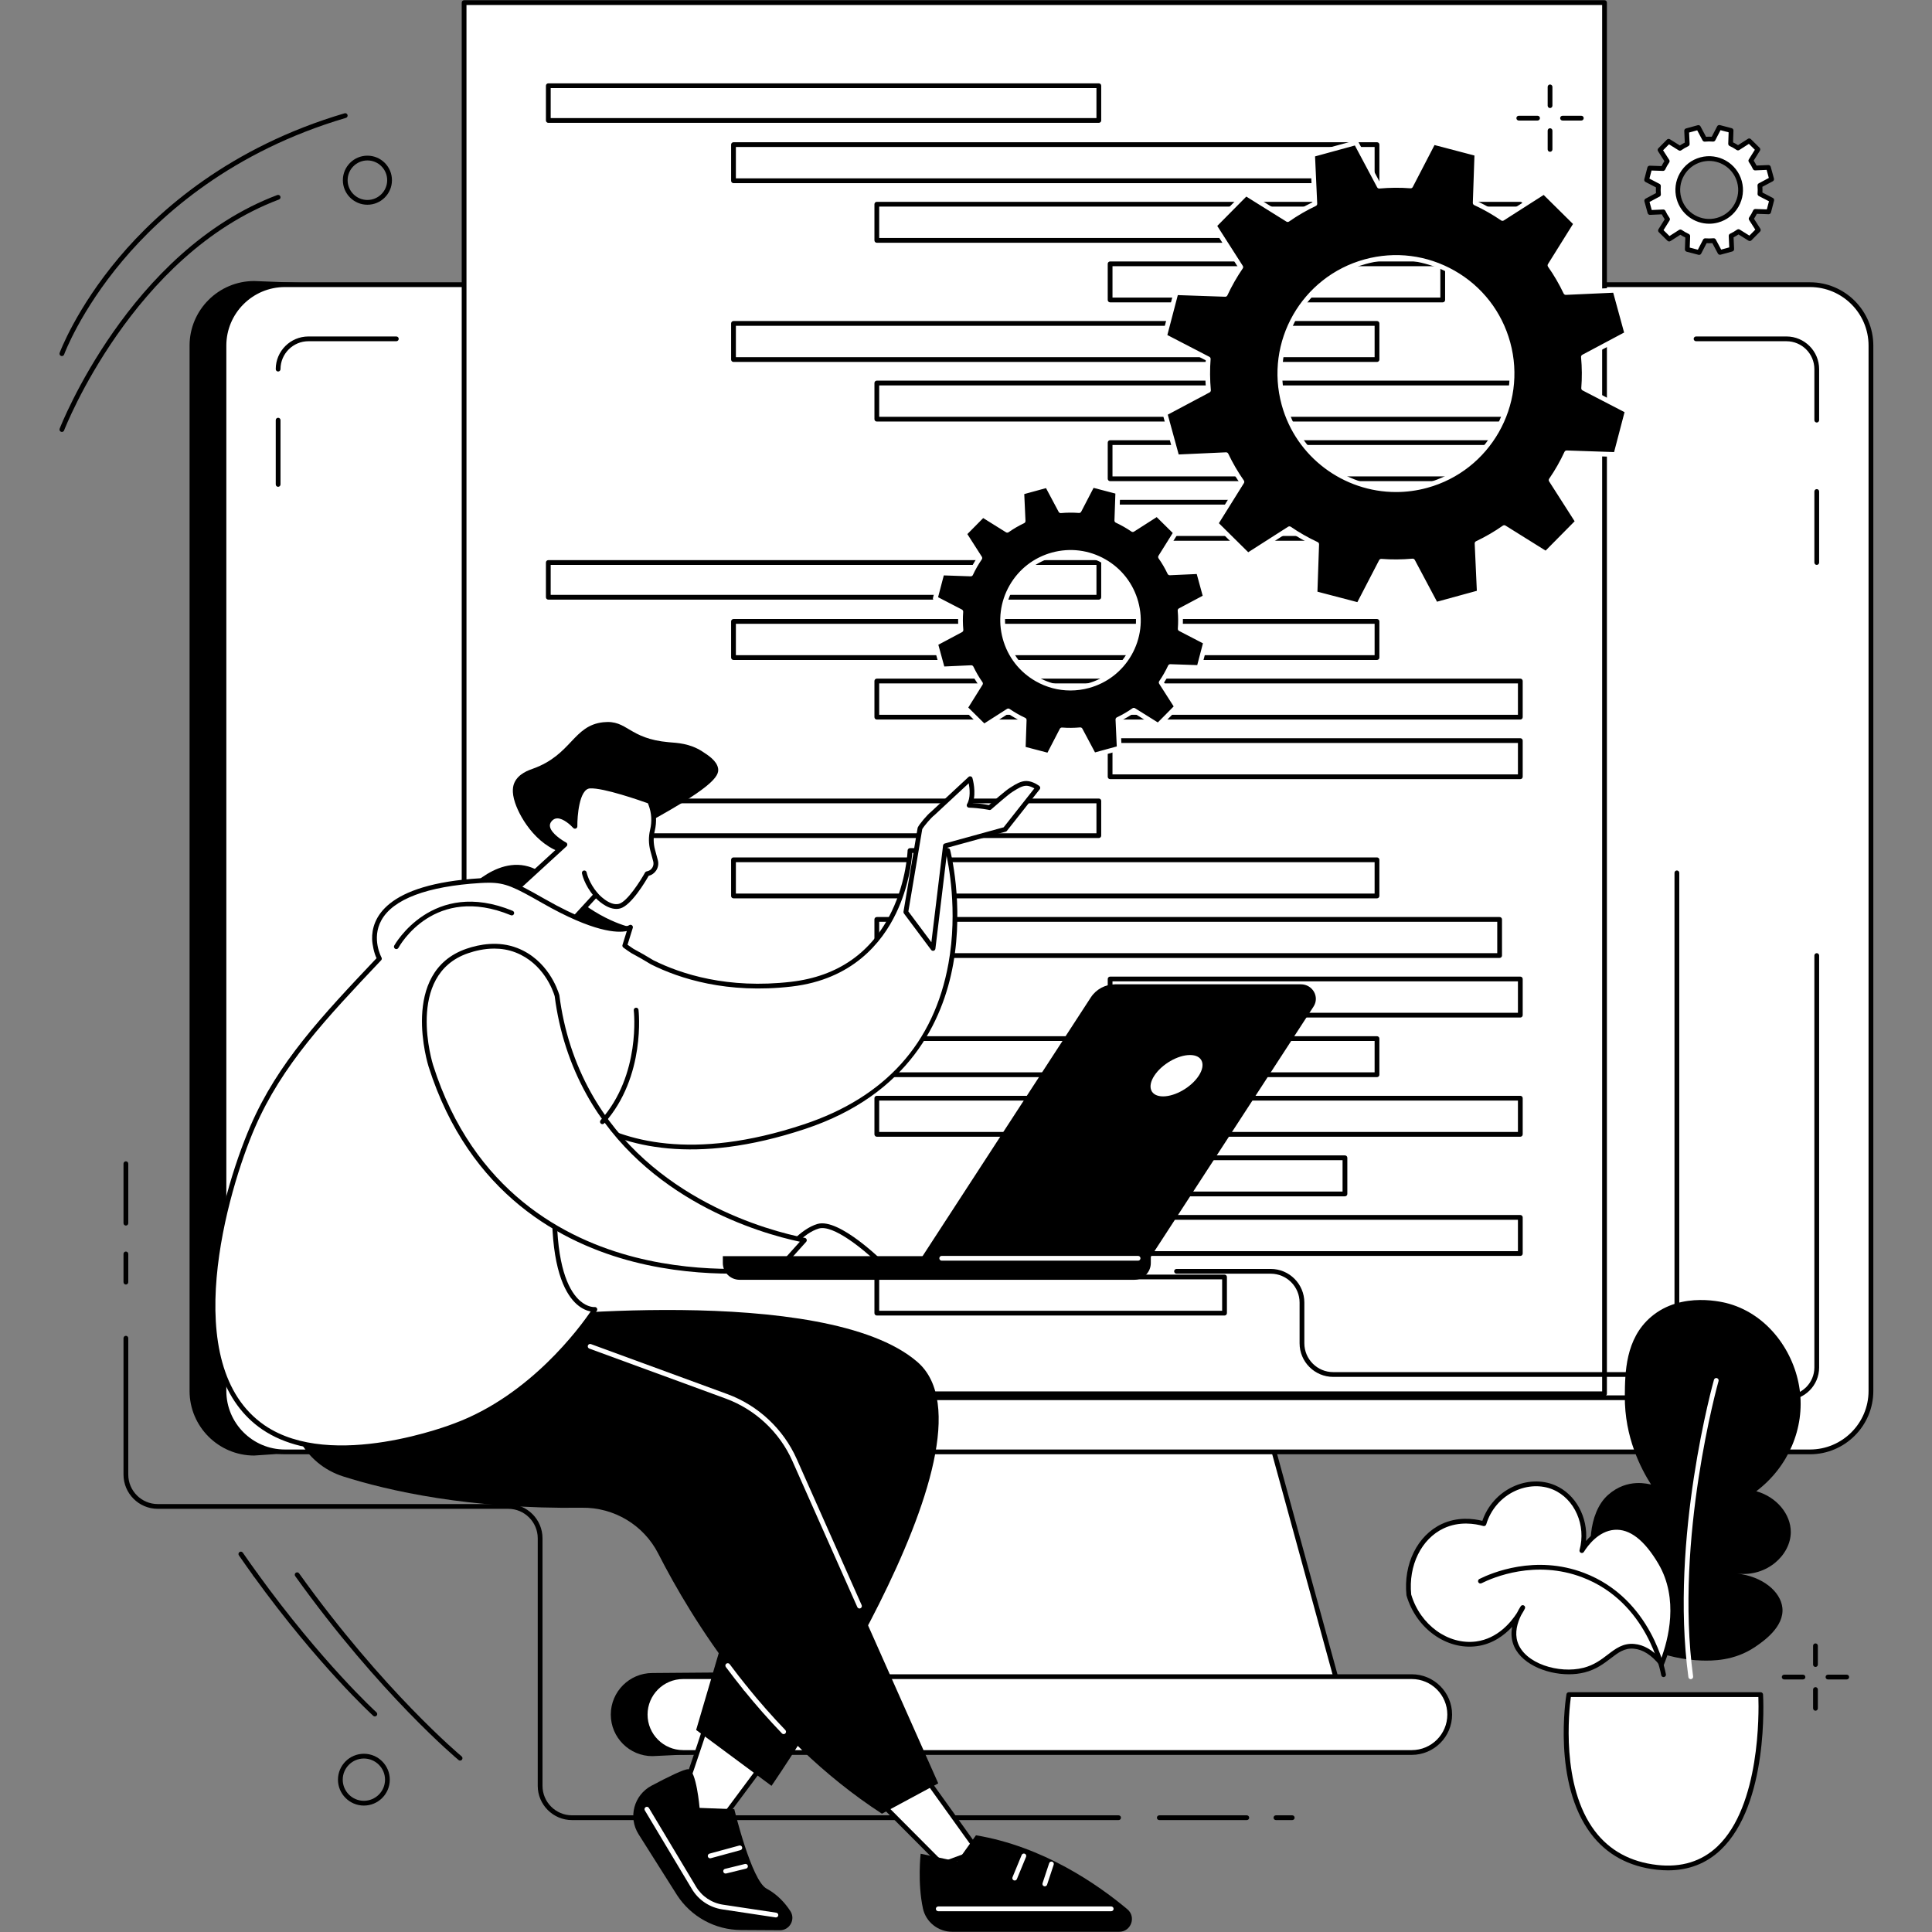 <svg xmlns="http://www.w3.org/2000/svg" xmlns:xlink="http://www.w3.org/1999/xlink" width="2000" zoomAndPan="magnify" viewBox="0 0 1500 1500" height="2000" preserveAspectRatio="xMidYMid meet" version="1.0"><rect x="0" y="0" width="1500" height="1500" fill="#808080" stroke="none"/><defs><clipPath id="e00daf820b"><path d="M 172 219 L 1454.438 219 L 1454.438 1130 L 172 1130 Z M 172 219 " clip-rule="nonzero"/></clipPath></defs><path fill="#000000" d="M 1360.223 263.078 L 197.336 218.188 C 169.676 218.188 147.18 240.688 147.18 268.336 L 147.18 1079.934 C 147.18 1107.582 169.676 1130.078 197.336 1130.078 L 617.52 1101.617 L 563.574 1298.473 L 506.496 1298.926 C 488.699 1298.926 474.219 1313.398 474.219 1331.195 C 474.219 1348.988 488.699 1363.461 506.496 1363.461 L 984.523 1340.672 C 1002.32 1340.672 969.016 1130.078 969.016 1130.078 C 969.016 1130.078 1387.879 263.078 1360.223 263.078 " fill-opacity="1" fill-rule="nonzero"/><path fill="#ffffff" d="M 961.5 1026.312 L 664.961 1026.312 L 580.836 1333.297 L 1045.625 1333.297 L 961.5 1026.312 " fill-opacity="1" fill-rule="nonzero"/><path fill="#000000" d="M 583.254 1331.441 L 1043.199 1331.441 L 960.09 1028.168 L 666.375 1028.168 Z M 1045.625 1335.145 L 580.836 1335.145 C 580.254 1335.145 579.711 1334.875 579.359 1334.414 C 579.008 1333.957 578.895 1333.359 579.051 1332.812 L 663.176 1025.832 C 663.395 1025.027 664.125 1024.469 664.961 1024.469 L 961.5 1024.469 C 962.336 1024.469 963.066 1025.027 963.285 1025.832 L 1047.41 1332.812 C 1047.559 1333.359 1047.445 1333.957 1047.102 1334.414 C 1046.75 1334.875 1046.199 1335.145 1045.625 1335.145 " fill-opacity="1" fill-rule="nonzero"/><path fill="#ffffff" d="M 1405.262 221.031 L 221.195 221.031 C 195.059 221.031 173.875 242.207 173.875 268.332 L 173.875 1079.934 C 173.875 1106.059 195.059 1127.242 221.195 1127.242 L 1405.262 1127.242 C 1431.398 1127.242 1452.586 1106.059 1452.586 1079.934 L 1452.586 268.332 C 1452.586 242.207 1431.398 221.031 1405.262 221.031 " fill-opacity="1" fill-rule="nonzero"/><g clip-path="url(#e00daf820b)"><path fill="#000000" d="M 221.195 222.871 C 196.125 222.871 175.727 243.262 175.727 268.328 L 175.727 1079.93 C 175.727 1104.996 196.125 1125.391 221.195 1125.391 L 1405.273 1125.391 C 1430.348 1125.391 1450.742 1104.996 1450.742 1079.93 L 1450.742 268.328 C 1450.742 243.262 1430.348 222.871 1405.273 222.871 Z M 1405.273 1129.094 L 221.195 1129.094 C 194.082 1129.094 172.027 1107.039 172.027 1079.93 L 172.027 268.328 C 172.027 241.227 194.082 219.172 221.195 219.172 L 1405.273 219.172 C 1432.383 219.172 1454.445 241.227 1454.445 268.328 L 1454.445 1079.93 C 1454.445 1107.039 1432.383 1129.094 1405.273 1129.094 " fill-opacity="1" fill-rule="nonzero"/></g><path fill="#ffffff" d="M 1096.105 1301.762 L 530.355 1301.762 C 514.094 1301.762 500.91 1314.938 500.91 1331.195 C 500.91 1347.449 514.094 1360.633 530.355 1360.633 L 1096.105 1360.633 C 1112.359 1360.633 1125.543 1347.449 1125.543 1331.195 C 1125.543 1314.938 1112.359 1301.762 1096.105 1301.762 " fill-opacity="1" fill-rule="nonzero"/><path fill="#000000" d="M 530.355 1303.605 C 515.141 1303.605 502.766 1315.977 502.766 1331.195 C 502.766 1346.402 515.141 1358.781 530.355 1358.781 L 1096.109 1358.781 C 1111.32 1358.781 1123.695 1346.402 1123.695 1331.195 C 1123.695 1315.977 1111.32 1303.605 1096.109 1303.605 Z M 1096.109 1362.477 L 530.355 1362.477 C 513.102 1362.477 499.062 1348.445 499.062 1331.195 C 499.062 1313.945 513.102 1299.906 530.355 1299.906 L 1096.109 1299.906 C 1113.359 1299.906 1127.402 1313.945 1127.402 1331.195 C 1127.402 1348.445 1113.359 1362.477 1096.109 1362.477 " fill-opacity="1" fill-rule="nonzero"/><path fill="#ffffff" d="M 215.938 866.672 L 215.938 1061.668 C 215.938 1074.656 226.469 1085.195 239.469 1085.195 L 1386.992 1085.195 C 1399.996 1085.195 1410.527 1074.656 1410.527 1061.668 L 1410.527 741.887 L 215.938 866.672 " fill-opacity="1" fill-rule="nonzero"/><path fill="#000000" d="M 1386.988 1087.039 L 239.469 1087.039 C 225.473 1087.039 214.086 1075.656 214.086 1061.668 L 214.086 866.672 C 214.086 865.648 214.914 864.816 215.938 864.816 C 216.957 864.816 217.785 865.648 217.785 866.672 L 217.785 1061.668 C 217.785 1073.617 227.512 1083.344 239.469 1083.344 L 1386.988 1083.344 C 1398.945 1083.344 1408.676 1073.617 1408.676 1061.668 L 1408.676 741.887 C 1408.676 740.863 1409.504 740.035 1410.527 740.035 C 1411.539 740.035 1412.371 740.863 1412.371 741.887 L 1412.371 1061.668 C 1412.371 1075.656 1400.988 1087.039 1386.988 1087.039 " fill-opacity="1" fill-rule="nonzero"/><path fill="#000000" d="M 215.938 377.957 C 214.914 377.957 214.086 377.129 214.086 376.105 L 214.086 326.211 C 214.086 325.188 214.914 324.359 215.938 324.359 C 216.957 324.359 217.785 325.188 217.785 326.211 L 217.785 376.105 C 217.785 377.129 216.957 377.957 215.938 377.957 " fill-opacity="1" fill-rule="nonzero"/><path fill="#ffffff" d="M 307.711 263.074 L 239.469 263.074 C 226.469 263.074 215.938 273.609 215.938 286.598 L 307.711 263.074 " fill-opacity="1" fill-rule="nonzero"/><path fill="#000000" d="M 215.938 288.449 C 214.914 288.449 214.086 287.625 214.086 286.602 C 214.086 272.613 225.473 261.234 239.469 261.234 L 307.711 261.234 C 308.734 261.234 309.559 262.059 309.559 263.082 C 309.559 264.102 308.734 264.926 307.711 264.926 L 239.469 264.926 C 227.512 264.926 217.785 274.656 217.785 286.602 C 217.785 287.625 216.957 288.449 215.938 288.449 " fill-opacity="1" fill-rule="nonzero"/><path fill="#ffffff" d="M 1410.527 326.199 L 1410.527 286.602 C 1410.527 273.613 1399.996 263.082 1386.992 263.082 L 1316.816 263.082 L 1410.527 326.199 " fill-opacity="1" fill-rule="nonzero"/><path fill="#000000" d="M 1410.527 328.051 C 1409.504 328.051 1408.676 327.223 1408.676 326.207 L 1408.676 286.609 C 1408.676 274.648 1398.945 264.934 1386.988 264.934 L 1316.816 264.934 C 1315.797 264.934 1314.965 264.109 1314.965 263.082 C 1314.965 262.059 1315.797 261.23 1316.816 261.23 L 1386.988 261.23 C 1400.988 261.23 1412.371 272.609 1412.371 286.609 L 1412.371 326.207 C 1412.371 327.223 1411.539 328.051 1410.527 328.051 " fill-opacity="1" fill-rule="nonzero"/><path fill="#000000" d="M 1410.527 438.598 C 1409.504 438.598 1408.676 437.77 1408.676 436.746 L 1408.676 381.586 C 1408.676 380.57 1409.504 379.742 1410.527 379.742 C 1411.539 379.742 1412.371 380.57 1412.371 381.586 L 1412.371 436.746 C 1412.371 437.77 1411.539 438.598 1410.527 438.598 " fill-opacity="1" fill-rule="nonzero"/><path fill="#ffffff" d="M 1245.754 1082.109 L 360.328 1082.109 L 360.328 2.012 L 1245.754 2.012 L 1245.754 1082.109 " fill-opacity="1" fill-rule="nonzero"/><path fill="#000000" d="M 362.176 1080.262 L 1243.906 1080.262 L 1243.906 3.871 L 362.176 3.871 Z M 1245.746 1083.957 L 360.324 1083.957 C 359.305 1083.957 358.477 1083.133 358.477 1082.113 L 358.477 2.02 C 358.477 1 359.305 0.168 360.324 0.168 L 1245.746 0.168 C 1246.77 0.168 1247.598 1 1247.598 2.02 L 1247.598 1082.113 C 1247.598 1083.133 1246.77 1083.957 1245.746 1083.957 " fill-opacity="1" fill-rule="nonzero"/><path fill="#000000" d="M 427.559 91.68 L 851.281 91.68 L 851.281 68.418 L 427.559 68.418 Z M 853.129 95.375 L 425.707 95.375 C 424.688 95.375 423.855 94.543 423.855 93.527 L 423.855 66.559 C 423.855 65.543 424.688 64.715 425.707 64.715 L 853.129 64.715 C 854.156 64.715 854.984 65.543 854.984 66.559 L 854.984 93.527 C 854.984 94.543 854.156 95.375 853.129 95.375 " fill-opacity="1" fill-rule="nonzero"/><path fill="#000000" d="M 571.336 138.5 L 1067.25 138.5 L 1067.25 114.133 L 571.336 114.133 Z M 1069.105 142.207 L 569.484 142.207 C 568.461 142.207 567.633 141.367 567.633 140.348 L 567.633 112.285 C 567.633 111.266 568.461 110.438 569.484 110.438 L 1069.105 110.438 C 1070.125 110.438 1070.957 111.266 1070.957 112.285 L 1070.957 140.348 C 1070.957 141.367 1070.125 142.207 1069.105 142.207 " fill-opacity="1" fill-rule="nonzero"/><path fill="#000000" d="M 682.605 184.773 L 1178.527 184.773 L 1178.527 160.41 L 682.605 160.41 Z M 1180.375 188.477 L 680.754 188.477 C 679.734 188.477 678.91 187.645 678.91 186.621 L 678.91 158.555 C 678.91 157.531 679.734 156.707 680.754 156.707 L 1180.375 156.707 C 1181.395 156.707 1182.219 157.531 1182.219 158.555 L 1182.219 186.621 C 1182.219 187.645 1181.395 188.477 1180.375 188.477 " fill-opacity="1" fill-rule="nonzero"/><path fill="#000000" d="M 863.738 231.043 L 1118.281 231.043 L 1118.281 206.68 L 863.738 206.68 Z M 1120.133 234.746 L 861.887 234.746 C 860.863 234.746 860.035 233.914 860.035 232.895 L 860.035 204.828 C 860.035 203.809 860.863 202.98 861.887 202.98 L 1120.133 202.98 C 1121.148 202.98 1121.977 203.809 1121.977 204.828 L 1121.977 232.895 C 1121.977 233.914 1121.148 234.746 1120.133 234.746 " fill-opacity="1" fill-rule="nonzero"/><path fill="#000000" d="M 427.555 461.855 L 851.285 461.855 L 851.285 438.59 L 427.555 438.59 Z M 853.125 465.555 L 425.703 465.555 C 424.684 465.555 423.855 464.727 423.855 463.703 L 423.855 436.746 C 423.855 435.723 424.684 434.895 425.703 434.895 L 853.125 434.895 C 854.152 434.895 854.977 435.723 854.977 436.746 L 854.977 463.703 C 854.977 464.727 854.152 465.555 853.125 465.555 " fill-opacity="1" fill-rule="nonzero"/><path fill="#000000" d="M 571.336 508.68 L 1067.246 508.68 L 1067.246 484.312 L 571.336 484.312 Z M 1069.102 512.383 L 569.48 512.383 C 568.453 512.383 567.629 511.551 567.629 510.535 L 567.629 482.465 C 567.629 481.441 568.453 480.617 569.48 480.617 L 1069.102 480.617 C 1070.125 480.617 1070.949 481.441 1070.949 482.465 L 1070.949 510.535 C 1070.949 511.551 1070.125 512.383 1069.102 512.383 " fill-opacity="1" fill-rule="nonzero"/><path fill="#000000" d="M 682.602 554.949 L 1178.523 554.949 L 1178.523 530.586 L 682.602 530.586 Z M 1180.375 558.645 L 680.75 558.645 C 679.734 558.645 678.91 557.824 678.91 556.797 L 678.91 528.738 C 678.91 527.711 679.734 526.887 680.75 526.887 L 1180.375 526.887 C 1181.391 526.887 1182.223 527.711 1182.223 528.738 L 1182.223 556.797 C 1182.223 557.824 1181.391 558.645 1180.375 558.645 " fill-opacity="1" fill-rule="nonzero"/><path fill="#000000" d="M 863.73 601.223 L 1178.523 601.223 L 1178.523 576.855 L 863.73 576.855 Z M 1180.375 604.914 L 861.879 604.914 C 860.863 604.914 860.043 604.094 860.043 603.07 L 860.043 575.004 C 860.043 573.977 860.863 573.152 861.879 573.152 L 1180.375 573.152 C 1181.391 573.152 1182.223 573.977 1182.223 575.004 L 1182.223 603.07 C 1182.223 604.094 1181.391 604.914 1180.375 604.914 " fill-opacity="1" fill-rule="nonzero"/><path fill="#000000" d="M 571.34 277.32 L 1067.25 277.32 L 1067.25 252.945 L 571.34 252.945 Z M 1069.105 281.016 L 569.484 281.016 C 568.461 281.016 567.633 280.184 567.633 279.164 L 567.633 251.102 C 567.633 250.082 568.461 249.25 569.484 249.25 L 1069.105 249.25 C 1070.133 249.25 1070.961 250.082 1070.961 251.102 L 1070.961 279.164 C 1070.961 280.184 1070.133 281.016 1069.105 281.016 " fill-opacity="1" fill-rule="nonzero"/><path fill="#000000" d="M 682.605 323.582 L 1178.531 323.582 L 1178.531 299.223 L 682.605 299.223 Z M 1180.371 327.285 L 680.754 327.285 C 679.738 327.285 678.914 326.461 678.914 325.434 L 678.914 297.371 C 678.914 296.348 679.738 295.52 680.754 295.52 L 1180.371 295.52 C 1181.395 295.52 1182.23 296.348 1182.23 297.371 L 1182.23 325.434 C 1182.23 326.461 1181.395 327.285 1180.371 327.285 " fill-opacity="1" fill-rule="nonzero"/><path fill="#000000" d="M 863.727 416.141 L 1058.031 416.141 L 1058.031 391.773 L 863.727 391.773 Z M 1059.879 419.844 L 861.875 419.844 C 860.863 419.844 860.027 419.008 860.027 417.988 L 860.027 389.922 C 860.027 388.902 860.863 388.074 861.875 388.074 L 1059.879 388.074 C 1060.895 388.074 1061.73 388.902 1061.73 389.922 L 1061.73 417.988 C 1061.73 419.008 1060.895 419.844 1059.879 419.844 " fill-opacity="1" fill-rule="nonzero"/><path fill="#000000" d="M 863.73 369.863 L 1178.523 369.863 L 1178.523 345.492 L 863.73 345.492 Z M 1180.375 373.562 L 861.879 373.562 C 860.863 373.562 860.043 372.73 860.043 371.715 L 860.043 343.645 C 860.043 342.625 860.863 341.797 861.879 341.797 L 1180.375 341.797 C 1181.391 341.797 1182.223 342.625 1182.223 343.645 L 1182.223 371.715 C 1182.223 372.73 1181.391 373.562 1180.375 373.562 " fill-opacity="1" fill-rule="nonzero"/><path fill="#000000" d="M 427.559 646.941 L 851.281 646.941 L 851.281 623.676 L 427.559 623.676 Z M 853.125 650.648 L 425.707 650.648 C 424.688 650.648 423.855 649.809 423.855 648.793 L 423.855 621.832 C 423.855 620.809 424.688 619.98 425.707 619.98 L 853.125 619.98 C 854.152 619.98 854.98 620.809 854.98 621.832 L 854.98 648.793 C 854.98 649.809 854.152 650.648 853.125 650.648 " fill-opacity="1" fill-rule="nonzero"/><path fill="#000000" d="M 571.336 693.777 L 1067.246 693.777 L 1067.246 669.41 L 571.336 669.41 Z M 1069.102 697.465 L 569.48 697.465 C 568.453 697.465 567.629 696.637 567.629 695.613 L 567.629 667.551 C 567.629 666.531 568.453 665.703 569.48 665.703 L 1069.102 665.703 C 1070.125 665.703 1070.949 666.531 1070.949 667.551 L 1070.949 695.613 C 1070.949 696.637 1070.125 697.465 1069.102 697.465 " fill-opacity="1" fill-rule="nonzero"/><path fill="#000000" d="M 682.602 740.043 L 1162.457 740.043 L 1162.457 715.676 L 682.602 715.676 Z M 1164.293 743.742 L 680.746 743.742 C 679.73 743.742 678.898 742.914 678.898 741.887 L 678.898 713.828 C 678.898 712.812 679.73 711.98 680.746 711.98 L 1164.293 711.98 C 1165.316 711.98 1166.152 712.812 1166.152 713.828 L 1166.152 741.887 C 1166.152 742.914 1165.316 743.742 1164.293 743.742 " fill-opacity="1" fill-rule="nonzero"/><path fill="#000000" d="M 863.73 786.309 L 1178.523 786.309 L 1178.523 761.938 L 863.73 761.938 Z M 1180.375 790.008 L 861.879 790.008 C 860.863 790.008 860.043 789.176 860.043 788.156 L 860.043 760.098 C 860.043 759.07 860.863 758.246 861.879 758.246 L 1180.375 758.246 C 1181.391 758.246 1182.223 759.07 1182.223 760.098 L 1182.223 788.156 C 1182.223 789.176 1181.391 790.008 1180.375 790.008 " fill-opacity="1" fill-rule="nonzero"/><path fill="#000000" d="M 682.602 1017.668 L 948.867 1017.668 L 948.867 993.297 L 682.602 993.297 Z M 950.719 1021.367 L 680.75 1021.367 C 679.734 1021.367 678.906 1020.535 678.906 1019.512 L 678.906 991.453 C 678.906 990.43 679.734 989.602 680.75 989.602 L 950.719 989.602 C 951.742 989.602 952.574 990.43 952.574 991.453 L 952.574 1019.512 C 952.574 1020.535 951.742 1021.367 950.719 1021.367 " fill-opacity="1" fill-rule="nonzero"/><path fill="#000000" d="M 571.336 832.578 L 1067.246 832.578 L 1067.246 808.215 L 571.336 808.215 Z M 1069.102 836.277 L 569.48 836.277 C 568.453 836.277 567.629 835.449 567.629 834.438 L 567.629 806.367 C 567.629 805.355 568.453 804.52 569.48 804.52 L 1069.102 804.52 C 1070.125 804.52 1070.949 805.355 1070.949 806.367 L 1070.949 834.438 C 1070.949 835.449 1070.125 836.277 1069.102 836.277 " fill-opacity="1" fill-rule="nonzero"/><path fill="#000000" d="M 682.602 878.859 L 1178.523 878.859 L 1178.523 854.488 L 682.602 854.488 Z M 1180.375 882.551 L 680.75 882.551 C 679.734 882.551 678.91 881.723 678.91 880.699 L 678.91 852.637 C 678.91 851.609 679.734 850.789 680.75 850.789 L 1180.375 850.789 C 1181.391 850.789 1182.223 851.609 1182.223 852.637 L 1182.223 880.699 C 1182.223 881.723 1181.391 882.551 1180.375 882.551 " fill-opacity="1" fill-rule="nonzero"/><path fill="#000000" d="M 863.73 971.395 L 1178.523 971.395 L 1178.523 947.027 L 863.73 947.027 Z M 1180.375 975.098 L 861.879 975.098 C 860.863 975.098 860.043 974.266 860.043 973.242 L 860.043 945.176 C 860.043 944.16 860.863 943.332 861.879 943.332 L 1180.375 943.332 C 1181.391 943.332 1182.223 944.16 1182.223 945.176 L 1182.223 973.242 C 1182.223 974.266 1181.391 975.098 1180.375 975.098 " fill-opacity="1" fill-rule="nonzero"/><path fill="#000000" d="M 863.734 925.125 L 1042.363 925.125 L 1042.363 900.762 L 863.734 900.762 Z M 1044.215 928.82 L 861.879 928.82 C 860.863 928.82 860.035 927.992 860.035 926.977 L 860.035 898.91 C 860.035 897.887 860.863 897.055 861.879 897.055 L 1044.215 897.055 C 1045.242 897.055 1046.066 897.887 1046.066 898.91 L 1046.066 926.977 C 1046.066 927.992 1045.242 928.82 1044.215 928.82 " fill-opacity="1" fill-rule="nonzero"/><path fill="#000000" d="M 1003.289 1413.113 L 990.633 1413.113 C 989.605 1413.113 988.781 1412.285 988.781 1411.262 C 988.781 1410.238 989.605 1409.41 990.633 1409.41 L 1003.289 1409.41 C 1004.312 1409.41 1005.141 1410.238 1005.141 1411.262 C 1005.141 1412.285 1004.312 1413.113 1003.289 1413.113 " fill-opacity="1" fill-rule="nonzero"/><path fill="#000000" d="M 968.008 1413.113 L 900.07 1413.113 C 899.047 1413.113 898.219 1412.285 898.219 1411.262 C 898.219 1410.238 899.047 1409.41 900.07 1409.41 L 968.008 1409.41 C 969.031 1409.41 969.859 1410.238 969.859 1411.262 C 969.859 1412.285 969.031 1413.113 968.008 1413.113 " fill-opacity="1" fill-rule="nonzero"/><path fill="#000000" d="M 868.469 1413.113 L 444.098 1413.113 C 429.43 1413.113 417.5 1401.184 417.5 1386.52 L 417.5 1194.336 C 417.5 1181.711 407.227 1171.445 394.602 1171.445 L 122.488 1171.445 C 107.82 1171.445 95.891 1159.512 95.891 1144.852 L 95.891 1038.969 C 95.891 1037.945 96.719 1037.113 97.742 1037.113 C 98.762 1037.113 99.594 1037.945 99.594 1038.969 L 99.594 1144.852 C 99.594 1157.48 109.863 1167.75 122.488 1167.75 L 394.602 1167.75 C 409.27 1167.75 421.203 1179.672 421.203 1194.336 L 421.203 1386.52 C 421.203 1399.141 431.469 1409.41 444.098 1409.41 L 868.469 1409.41 C 869.488 1409.41 870.312 1410.238 870.312 1411.262 C 870.312 1412.285 869.488 1413.113 868.469 1413.113 " fill-opacity="1" fill-rule="nonzero"/><path fill="#000000" d="M 97.742 997.305 C 96.719 997.305 95.891 996.477 95.891 995.461 L 95.891 973.539 C 95.891 972.523 96.719 971.695 97.742 971.695 C 98.762 971.695 99.594 972.523 99.594 973.539 L 99.594 995.461 C 99.594 996.477 98.762 997.305 97.742 997.305 " fill-opacity="1" fill-rule="nonzero"/><path fill="#000000" d="M 97.742 951.531 C 96.719 951.531 95.891 950.699 95.891 949.676 L 95.891 903.496 C 95.891 902.473 96.719 901.648 97.742 901.648 C 98.762 901.648 99.594 902.473 99.594 903.496 L 99.594 949.676 C 99.594 950.699 98.762 951.531 97.742 951.531 " fill-opacity="1" fill-rule="nonzero"/><path fill="#ffffff" d="M 523.512 1408.152 C 527.496 1404.129 550.508 1332.555 550.508 1332.555 L 595.984 1364.992 L 546.129 1431.977 L 523.512 1408.152 " fill-opacity="1" fill-rule="nonzero"/><path fill="#000000" d="M 525.836 1407.918 L 545.957 1429.109 L 593.367 1365.402 L 551.488 1335.531 C 546.66 1350.48 531.102 1398.148 525.836 1407.918 Z M 546.129 1433.828 C 545.621 1433.828 545.133 1433.625 544.785 1433.258 L 522.168 1409.426 C 521.484 1408.703 521.492 1407.574 522.188 1406.859 C 525.004 1403.73 539.969 1359.277 548.746 1331.992 C 548.926 1331.426 549.367 1330.984 549.926 1330.801 C 550.48 1330.617 551.098 1330.707 551.578 1331.047 L 597.059 1363.492 C 597.461 1363.781 597.73 1364.215 597.812 1364.703 C 597.887 1365.199 597.762 1365.699 597.469 1366.098 L 547.613 1433.086 C 547.285 1433.527 546.785 1433.797 546.234 1433.828 C 546.203 1433.828 546.164 1433.828 546.129 1433.828 " fill-opacity="1" fill-rule="nonzero"/><path fill="#000000" d="M 605.461 1498.648 L 575.219 1498.469 C 555.211 1498.348 536.598 1488.184 525.688 1471.418 L 495.785 1424.094 C 487.52 1411.008 492.145 1393.68 505.812 1386.422 C 518.289 1379.785 531.367 1373.324 534.434 1373.621 C 540.656 1374.211 543.168 1403.641 543.168 1403.641 L 570.105 1404.672 C 570.105 1404.672 583.418 1460.012 595.133 1466.297 C 603.668 1470.879 609.617 1477.605 613.625 1483.75 C 617.824 1490.188 613.141 1498.691 605.461 1498.648 " fill-opacity="1" fill-rule="nonzero"/><path fill="#ffffff" d="M 602.418 1488.695 C 602.328 1488.695 602.238 1488.684 602.141 1488.668 L 560.777 1482.441 C 550.918 1480.957 542.324 1475.199 537.199 1466.652 L 500.648 1405.598 C 500.125 1404.723 500.41 1403.582 501.285 1403.059 C 502.164 1402.543 503.301 1402.82 503.824 1403.699 L 540.375 1464.75 C 544.926 1472.348 552.566 1477.469 561.328 1478.785 L 602.699 1485.016 C 603.703 1485.168 604.402 1486.113 604.246 1487.117 C 604.109 1488.039 603.32 1488.695 602.418 1488.695 " fill-opacity="1" fill-rule="nonzero"/><path fill="#ffffff" d="M 551.359 1442.785 C 550.551 1442.785 549.805 1442.246 549.57 1441.418 C 549.309 1440.434 549.891 1439.418 550.875 1439.148 L 573.918 1432.879 C 574.902 1432.605 575.918 1433.191 576.188 1434.172 C 576.461 1435.156 575.875 1436.172 574.895 1436.441 L 551.844 1442.719 C 551.688 1442.762 551.523 1442.785 551.359 1442.785 " fill-opacity="1" fill-rule="nonzero"/><path fill="#ffffff" d="M 563.359 1454.617 C 562.535 1454.617 561.77 1454.055 561.562 1453.203 C 561.328 1452.211 561.934 1451.211 562.926 1450.973 L 578.379 1447.188 C 579.371 1446.949 580.367 1447.555 580.617 1448.547 C 580.852 1449.539 580.246 1450.539 579.254 1450.781 L 563.801 1454.562 C 563.656 1454.602 563.508 1454.617 563.359 1454.617 " fill-opacity="1" fill-rule="nonzero"/><path fill="#ffffff" d="M 678.676 1394.5 L 731.473 1447.531 L 759.469 1437.254 L 710.793 1369.41 L 678.676 1394.5 " fill-opacity="1" fill-rule="nonzero"/><path fill="#000000" d="M 681.465 1394.676 L 731.949 1445.383 L 756.543 1436.363 L 710.414 1372.047 Z M 731.473 1449.383 C 730.988 1449.383 730.516 1449.195 730.164 1448.832 L 677.367 1395.805 C 676.996 1395.43 676.801 1394.91 676.832 1394.387 C 676.863 1393.855 677.121 1393.371 677.535 1393.043 L 709.652 1367.949 C 710.055 1367.641 710.562 1367.508 711.055 1367.574 C 711.555 1367.648 712.004 1367.918 712.301 1368.328 L 760.965 1436.18 C 761.305 1436.648 761.402 1437.246 761.23 1437.797 C 761.066 1438.352 760.645 1438.793 760.098 1438.992 L 732.113 1449.27 C 731.898 1449.344 731.688 1449.383 731.473 1449.383 " fill-opacity="1" fill-rule="nonzero"/><path fill="#000000" d="M 714.793 1439.238 C 714.793 1439.238 712.242 1461.797 716.57 1481.738 C 718.875 1492.355 728.457 1499.832 739.328 1499.832 L 868.906 1499.832 C 878.168 1499.832 882.367 1488.273 875.266 1482.328 C 852.223 1463.027 809.844 1433.566 757.734 1424.91 L 743.203 1445.25 L 714.793 1439.238 " fill-opacity="1" fill-rule="nonzero"/><path fill="#ffffff" d="M 862.742 1483.867 L 728.457 1483.867 C 727.434 1483.867 726.602 1483.039 726.602 1482.023 C 726.602 1481 727.434 1480.172 728.457 1480.172 L 862.742 1480.172 C 863.766 1480.172 864.594 1481 864.594 1482.023 C 864.594 1483.039 863.766 1483.867 862.742 1483.867 " fill-opacity="1" fill-rule="nonzero"/><path fill="#ffffff" d="M 787.812 1460.023 C 787.582 1460.023 787.34 1459.98 787.109 1459.879 C 786.164 1459.488 785.715 1458.414 786.109 1457.465 L 793.215 1440.23 C 793.609 1439.289 794.691 1438.836 795.633 1439.219 C 796.574 1439.613 797.023 1440.695 796.633 1441.637 L 789.523 1458.871 C 789.23 1459.594 788.543 1460.023 787.812 1460.023 " fill-opacity="1" fill-rule="nonzero"/><path fill="#ffffff" d="M 811.184 1464.551 C 810.996 1464.551 810.797 1464.527 810.605 1464.461 C 809.633 1464.141 809.109 1463.094 809.43 1462.125 L 814.574 1446.574 C 814.895 1445.605 815.945 1445.074 816.91 1445.398 C 817.879 1445.719 818.402 1446.758 818.082 1447.734 L 812.945 1463.281 C 812.684 1464.062 811.961 1464.551 811.184 1464.551 " fill-opacity="1" fill-rule="nonzero"/><path fill="#000000" d="M 399.211 1023.398 C 399.211 1023.398 640.5 995.316 712.258 1057.406 C 784.008 1119.5 598.992 1386.52 598.992 1386.52 L 540.48 1343.137 L 595.984 1154.406 L 372.934 1091.086 L 399.211 1023.398 " fill-opacity="1" fill-rule="nonzero"/><path fill="#000000" d="M 266.414 1146.285 C 301.465 1157.418 364.18 1171.789 451.832 1170.594 C 476.738 1170.258 499.73 1184.008 511.047 1206.191 C 537.008 1257.098 593.207 1348.75 684.742 1408.152 L 728.457 1384.602 L 616.879 1133.496 C 606.688 1110.566 587.633 1092.75 564.074 1084.113 L 342.938 1003.043 C 342.938 1003.043 274.363 983.879 240.746 1045.078 C 234.742 1056.016 230.66 1065.863 228.004 1074.68 C 218.906 1104.922 236.309 1136.742 266.414 1146.285 " fill-opacity="1" fill-rule="nonzero"/><path fill="#ffffff" d="M 667.301 1248.82 C 666.594 1248.82 665.914 1248.41 665.613 1247.723 L 615.18 1134.25 C 605.254 1111.91 586.395 1094.27 563.441 1085.848 L 457.535 1047.031 C 456.578 1046.68 456.086 1045.613 456.438 1044.652 C 456.789 1043.695 457.852 1043.203 458.809 1043.555 L 564.711 1082.375 C 588.609 1091.137 608.23 1109.492 618.57 1132.75 L 668.988 1246.227 C 669.406 1247.148 668.98 1248.25 668.047 1248.656 C 667.809 1248.773 667.551 1248.82 667.301 1248.82 " fill-opacity="1" fill-rule="nonzero"/><path fill="#ffffff" d="M 608.426 1346.367 C 607.945 1346.367 607.449 1346.176 607.094 1345.801 C 596.941 1335.254 586.969 1323.93 577.426 1312.137 C 576.781 1311.34 576.902 1310.176 577.699 1309.535 C 578.492 1308.891 579.656 1309.012 580.305 1309.809 C 589.77 1321.52 599.691 1332.762 609.758 1343.234 C 610.469 1343.973 610.445 1345.145 609.707 1345.852 C 609.348 1346.203 608.887 1346.367 608.426 1346.367 " fill-opacity="1" fill-rule="nonzero"/><path fill="#ffffff" d="M 578.859 1312.824 C 578.328 1312.824 577.789 1312.586 577.426 1312.137 C 572.73 1306.332 568.066 1300.316 563.539 1294.254 C 562.934 1293.434 563.098 1292.281 563.918 1291.664 C 564.738 1291.059 565.902 1291.223 566.508 1292.043 C 571 1298.074 575.641 1304.047 580.305 1309.809 C 580.941 1310.602 580.82 1311.77 580.027 1312.414 C 579.68 1312.684 579.27 1312.824 578.859 1312.824 " fill-opacity="1" fill-rule="nonzero"/><path fill="#000000" d="M 360.188 693.801 C 360.188 693.801 388.93 658.93 418.488 676.32 C 435.73 686.465 450.586 703.656 474.078 714.367 C 483.828 718.816 489.527 719.844 489.527 719.844 C 489.527 719.844 473.328 729.602 426.914 731.215 C 380.5 732.832 360.188 693.801 360.188 693.801 " fill-opacity="1" fill-rule="nonzero"/><path fill="#000000" d="M 442.234 663.414 C 418.609 659.609 404.23 636.18 399.914 623.301 C 396.953 614.465 398.453 609.77 399.395 607.672 C 402.57 600.574 410.656 597.926 413.906 596.754 C 443.898 585.961 444.969 563.273 468.383 560.746 C 487.379 558.699 487.762 573.516 519.23 576.254 C 525.617 576.809 535.379 577.047 545.25 583.422 C 549.965 586.465 556.598 590.75 557.531 596.648 C 558.473 602.613 553.797 611.582 492.012 644.523 C 456.688 663.348 450.191 664.699 442.234 663.414 " fill-opacity="1" fill-rule="nonzero"/><path fill="#ffffff" d="M 504.465 622.223 C 504.465 622.223 469.957 609.562 457.934 610.27 C 445.914 610.977 446.406 641.559 446.406 641.559 C 446.406 641.559 434.047 627.512 426.734 636.559 C 419.422 645.598 438.602 655.719 438.602 655.719 L 377.938 711.289 L 434.152 725.883 L 462.707 694.773 C 462.707 694.773 472.262 705.805 480.984 703.535 C 489.707 701.266 502.414 678.359 502.414 678.359 C 507.152 677.633 510.199 672.941 508.957 668.312 L 506.734 660.07 C 505.383 655.047 505.316 649.762 506.539 644.707 C 508.176 637.961 507.734 630.871 505.281 624.383 L 504.465 622.223 " fill-opacity="1" fill-rule="nonzero"/><path fill="#000000" d="M 381.695 710.355 L 433.539 723.809 L 461.344 693.52 C 461.699 693.137 462.195 692.891 462.734 692.926 C 463.262 692.93 463.758 693.16 464.105 693.562 C 464.191 693.66 473.012 703.699 480.52 701.75 C 487.043 700.043 497.371 683.648 500.797 677.465 C 501.074 676.965 501.566 676.625 502.133 676.535 C 503.871 676.262 505.418 675.262 506.379 673.789 C 507.34 672.312 507.625 670.492 507.168 668.797 L 504.945 660.555 C 503.52 655.242 503.449 649.613 504.742 644.27 C 506.293 637.852 505.883 631.207 503.555 625.039 L 503.039 623.676 C 497.84 621.809 468.559 611.496 458.043 612.113 C 449.684 612.605 448.141 634.051 448.254 641.523 C 448.27 642.297 447.797 643 447.074 643.277 C 446.352 643.555 445.531 643.359 445.02 642.777 C 443.188 640.703 437.438 635.371 432.727 635.371 C 432.68 635.371 432.633 635.371 432.59 635.371 C 430.863 635.414 429.418 636.18 428.172 637.719 C 427.09 639.059 426.715 640.441 427.031 641.957 C 428.078 647.066 436.363 652.438 439.465 654.09 C 439.996 654.367 440.359 654.891 440.438 655.48 C 440.512 656.078 440.297 656.676 439.852 657.078 Z M 434.152 727.734 C 433.992 727.734 433.84 727.711 433.684 727.668 L 377.473 713.074 C 376.816 712.91 376.309 712.395 376.141 711.73 C 375.977 711.074 376.188 710.375 376.688 709.93 L 435.5 656.055 C 431.773 653.734 424.613 648.598 423.406 642.703 C 422.863 640.074 423.5 637.613 425.293 635.395 C 427.242 632.984 429.676 631.73 432.52 631.672 C 437.059 631.566 441.672 634.723 444.617 637.258 C 444.965 628.207 446.98 609.059 457.828 608.418 C 470.086 607.715 503.68 619.965 505.102 620.488 C 505.609 620.668 506.008 621.07 506.199 621.57 L 507.012 623.727 C 509.609 630.602 510.066 638 508.336 645.137 C 507.188 649.883 507.25 654.875 508.52 659.594 L 510.742 667.832 C 511.473 670.551 511.012 673.453 509.477 675.812 C 508.117 677.902 506.016 679.395 503.613 680.008 C 501.07 684.484 490.043 703.094 481.449 705.328 C 473.75 707.328 465.883 700.609 462.73 697.488 L 435.512 727.129 C 435.156 727.523 434.66 727.734 434.152 727.734 " fill-opacity="1" fill-rule="nonzero"/><path fill="#000000" d="M 462.711 696.629 C 462.188 696.629 461.668 696.406 461.305 695.977 C 453.586 687 451.891 678.379 451.82 678.016 C 451.629 677.016 452.289 676.051 453.297 675.863 C 454.293 675.672 455.27 676.328 455.457 677.328 C 455.48 677.465 457.102 685.406 464.113 693.57 C 464.773 694.34 464.688 695.512 463.914 696.176 C 463.562 696.48 463.137 696.629 462.711 696.629 " fill-opacity="1" fill-rule="nonzero"/><path fill="#ffffff" d="M 735.867 660.34 L 706.516 660.34 C 706.516 660.34 703.875 753.66 614.453 764.094 C 565.418 769.816 529.129 758.504 506.328 747.117 C 501.625 744.23 496.469 741.25 490.875 738.258 C 488.656 736.797 486.719 735.43 485.066 734.199 L 489.527 719.844 C 489.527 719.844 476.102 730.48 421.895 699.504 C 396.645 685.07 390.852 682.645 372.934 683.727 C 264.488 690.266 294.578 744.273 294.578 744.273 C 248.602 792.867 216.969 826.918 196.199 874.766 C 172.125 930.23 136.781 1061.977 204.531 1108.215 C 258.219 1144.863 353.355 1106.859 353.355 1106.859 C 421.301 1081.746 461.859 1016.637 461.859 1016.637 C 461.859 1016.637 432.469 1019.609 430.539 948.137 C 429.906 924.699 439.75 896.289 453.262 868.68 C 483.953 887.941 537.867 903.496 624.496 874.766 C 779.254 823.434 735.867 660.34 735.867 660.34 " fill-opacity="1" fill-rule="nonzero"/><path fill="#000000" d="M 379.578 685.352 C 377.57 685.352 375.418 685.434 373.043 685.57 C 331.703 688.07 305.082 698.086 296.059 714.559 C 288.254 728.793 296.109 743.23 296.191 743.371 C 296.586 744.074 296.477 744.953 295.922 745.539 C 252.957 790.965 219.02 826.836 197.895 875.504 C 176.852 923.984 137.207 1060.027 205.57 1106.691 C 257.844 1142.363 351.73 1105.516 352.672 1105.148 C 411.68 1083.336 450.266 1030.469 458.598 1018.219 C 455.926 1017.711 452 1016.324 447.859 1012.688 C 439.715 1005.523 429.781 988.52 428.691 948.184 C 428.121 927.109 435.832 900.086 451.605 867.867 C 451.832 867.402 452.25 867.047 452.758 866.898 C 453.262 866.762 453.805 866.836 454.246 867.113 C 483.812 885.672 537.246 901.762 623.914 873.012 C 687.355 851.969 725.195 809.945 736.375 748.098 C 743.875 706.613 736.172 669.676 734.414 662.191 L 708.27 662.191 C 707.863 668.184 705.809 688.039 695.684 709.109 C 684.688 732.004 661.691 760.449 614.664 765.934 C 564.559 771.773 527.641 759.824 505.5 748.77 C 500.387 745.641 495.219 742.672 490.004 739.887 C 487.781 738.438 485.797 737.051 483.961 735.684 C 483.332 735.219 483.062 734.402 483.297 733.652 L 486.652 722.859 C 479.359 724.422 460.891 723.918 420.973 701.109 C 399.262 688.703 392.348 685.352 379.578 685.352 Z M 265.613 1126.137 C 243.738 1126.137 221.453 1122.004 203.488 1109.746 C 173.652 1089.383 160.031 1049.645 164.086 994.812 C 167.418 949.75 181.984 902.875 194.504 874.031 C 215.742 825.098 249.559 789.172 292.359 743.926 C 290.504 740.363 289.035 733.316 288.914 729.297 C 288.434 713.508 298.703 686.348 372.82 681.883 C 391.219 680.777 397.246 683.285 422.809 697.898 C 474.52 727.449 488.285 718.461 488.418 718.359 C 489.062 717.898 489.953 717.895 490.594 718.359 C 491.234 718.816 491.531 719.633 491.297 720.383 L 487.223 733.488 C 488.699 734.562 490.27 735.645 491.891 736.715 C 497.027 739.445 502.262 742.445 507.297 745.539 C 528.844 756.293 565.023 767.996 614.238 762.262 C 650.602 758.016 676.863 739.633 692.289 707.625 C 703.855 683.613 704.652 660.52 704.66 660.293 C 704.695 659.289 705.516 658.496 706.516 658.496 L 735.867 658.496 C 736.711 658.496 737.441 659.062 737.652 659.867 C 737.77 660.281 748.516 701.586 740.039 748.629 C 732.195 792.18 705.883 849.723 625.074 876.52 C 538.719 905.172 484.605 889.836 454.035 871.324 C 439.125 902.195 431.844 928.008 432.391 948.086 C 433.441 987.086 442.711 1003.23 450.301 1009.91 C 456.395 1015.266 461.625 1014.801 461.676 1014.801 C 462.371 1014.727 463.055 1015.062 463.43 1015.66 C 463.805 1016.258 463.805 1017.023 463.43 1017.621 C 463.02 1018.277 421.754 1083.547 354 1108.598 C 351.41 1109.633 309.336 1126.137 265.613 1126.137 " fill-opacity="1" fill-rule="nonzero"/><path fill="#ffffff" d="M 714.254 643.156 C 715.457 640.746 721.48 633.586 724.238 631.527 L 753.211 604.582 C 753.211 604.582 756.984 617.562 752.418 625.219 C 761.312 625.512 768.355 627.027 768.355 627.027 C 768.355 627.027 781.59 615.367 784.887 613.352 C 788.191 611.344 792.492 608.156 796.93 608.211 C 801.367 608.277 805.781 611.668 805.781 611.668 L 780.32 643.934 L 734.023 656.668 L 724.406 736.371 L 703.301 708.102 L 714.254 643.156 " fill-opacity="1" fill-rule="nonzero"/><path fill="#000000" d="M 705.254 707.633 L 723.121 731.562 L 732.188 656.445 C 732.277 655.703 732.809 655.086 733.531 654.883 L 779.238 642.312 L 803.074 612.105 C 801.574 611.227 799.199 610.098 796.902 610.062 C 793.613 610.039 790.125 612.238 787.312 614.023 C 786.805 614.344 786.32 614.645 785.852 614.934 C 783.262 616.512 773.219 625.199 769.574 628.41 C 769.133 628.805 768.531 628.961 767.961 628.836 C 767.891 628.82 760.957 627.355 752.352 627.066 C 751.695 627.043 751.105 626.676 750.793 626.102 C 750.473 625.527 750.488 624.832 750.824 624.273 C 753.664 619.512 752.887 612.211 752.121 608.121 L 725.488 632.879 C 725.441 632.918 725.395 632.969 725.34 633.004 C 722.891 634.836 717.367 641.375 716.031 643.754 Z M 724.406 738.215 C 723.832 738.215 723.277 737.953 722.926 737.477 L 701.816 709.215 C 701.512 708.805 701.391 708.297 701.473 707.797 L 712.43 642.844 C 712.457 642.664 712.516 642.484 712.605 642.32 C 713.898 639.73 719.996 632.434 723.039 630.109 L 751.961 603.227 C 752.422 602.785 753.09 602.633 753.703 602.797 C 754.324 602.965 754.809 603.453 754.992 604.066 C 755.141 604.574 758.195 615.336 755.254 623.504 C 761.16 623.863 765.895 624.668 767.82 625.039 C 770.613 622.586 780.934 613.598 783.93 611.777 C 784.375 611.496 784.844 611.203 785.336 610.891 C 788.527 608.875 792.492 606.367 796.805 606.367 C 796.855 606.367 796.902 606.367 796.949 606.367 C 801.953 606.434 806.707 610.055 806.902 610.203 C 807.297 610.508 807.551 610.957 807.617 611.441 C 807.672 611.934 807.531 612.434 807.23 612.82 L 781.77 645.074 C 781.523 645.383 781.191 645.605 780.812 645.711 L 735.711 658.117 L 726.246 736.594 C 726.156 737.34 725.613 737.961 724.883 738.16 C 724.727 738.199 724.562 738.215 724.406 738.215 " fill-opacity="1" fill-rule="nonzero"/><path fill="#ffffff" d="M 602.879 980.398 C 604.469 979.457 619.109 956.781 635.184 952.062 C 651.258 947.332 686.215 982.602 686.215 982.602 L 602.879 980.398 " fill-opacity="1" fill-rule="nonzero"/><path fill="#000000" d="M 606.789 978.652 L 681.543 980.637 C 670.062 969.77 646.789 950.57 635.699 953.832 C 623.523 957.414 611.879 972.195 606.902 978.504 C 606.871 978.555 606.828 978.605 606.789 978.652 Z M 686.215 984.457 C 686.199 984.457 686.184 984.457 686.168 984.457 L 602.828 982.25 C 602.008 982.227 601.297 981.668 601.094 980.863 C 600.895 980.117 601.188 979.336 601.812 978.891 C 602.133 978.59 603.082 977.383 604.004 976.219 C 609.191 969.633 621.355 954.191 634.66 950.281 C 651.582 945.309 686.07 979.836 687.539 981.309 C 688.062 981.84 688.219 982.645 687.914 983.34 C 687.629 984.02 686.957 984.457 686.215 984.457 " fill-opacity="1" fill-rule="nonzero"/><path fill="#ffffff" d="M 432.469 773.008 C 435.188 794.285 441.691 821.312 457.113 849.059 C 506.328 937.578 605.043 959.07 624.527 962.91 L 605 984.641 C 605 984.641 395.312 1019.039 334.504 827.523 C 334.504 827.523 311.41 756.023 362.766 738.355 C 373.453 734.676 387.512 732.527 400.961 737.766 C 424.258 746.836 431.559 769.938 432.469 773.008 " fill-opacity="1" fill-rule="nonzero"/><path fill="#000000" d="M 383.707 736.488 C 375.988 736.488 368.867 738.207 363.363 740.102 C 314.332 756.977 336.043 826.262 336.266 826.957 C 367.426 925.082 438.703 962.23 493.016 976.113 C 548.469 990.281 597.934 983.809 604.066 982.914 L 620.992 964.074 C 589.957 957.473 501.039 931.879 455.5 849.961 C 442.551 826.664 434.188 800.906 430.652 773.402 C 429.289 768.891 421.883 747.895 400.285 739.492 C 394.707 737.312 389.062 736.488 383.707 736.488 Z M 567.703 988.855 C 547.285 988.855 520.453 986.938 492.098 979.691 C 436.883 965.582 364.41 927.82 332.742 828.09 C 332.512 827.359 309.699 754.656 362.16 736.602 C 372.066 733.191 386.957 730.332 401.633 736.043 C 425.066 745.168 432.91 768.004 434.242 772.488 C 434.273 772.582 434.293 772.684 434.305 772.781 C 437.77 799.875 445.988 825.234 458.73 848.164 C 505.172 931.688 597.648 955.723 624.887 961.102 C 625.535 961.223 626.066 961.695 626.281 962.332 C 626.492 962.961 626.348 963.648 625.902 964.148 L 606.379 985.883 C 606.102 986.191 605.715 986.395 605.305 986.469 C 605.027 986.512 590.289 988.855 567.703 988.855 " fill-opacity="1" fill-rule="nonzero"/><path fill="#000000" d="M 307.707 736.879 C 307.41 736.879 307.105 736.805 306.828 736.652 C 305.93 736.168 305.598 735.043 306.086 734.141 C 306.375 733.621 335.641 681.441 398.047 707.172 C 398.988 707.559 399.441 708.641 399.051 709.582 C 398.664 710.535 397.582 710.984 396.637 710.59 C 337.359 686.145 310.453 733.871 309.336 735.91 C 309 736.527 308.363 736.879 307.707 736.879 " fill-opacity="1" fill-rule="nonzero"/><path fill="#000000" d="M 467.707 872.793 C 467.27 872.793 466.828 872.637 466.477 872.316 C 465.715 871.637 465.652 870.473 466.332 869.711 C 497.777 834.547 492.121 784.945 492.059 784.445 C 491.934 783.426 492.652 782.512 493.668 782.379 C 494.672 782.266 495.605 782.977 495.73 783.992 C 495.797 784.5 501.676 835.734 469.09 872.176 C 468.723 872.578 468.215 872.793 467.707 872.793 " fill-opacity="1" fill-rule="nonzero"/><path fill="#000000" d="M 892.848 976.746 L 715.309 976.746 L 846.922 774.371 C 851.035 768.043 858.199 764.211 865.906 764.211 L 1009.992 764.211 C 1019.141 764.211 1024.707 774 1019.82 781.52 L 892.848 976.746 " fill-opacity="1" fill-rule="nonzero"/><path fill="#ffffff" d="M 930.719 835.18 C 924.949 844.047 912.547 851.23 903.012 851.23 C 893.469 851.23 890.422 844.047 896.191 835.18 C 901.957 826.301 914.367 819.117 923.898 819.117 C 933.441 819.117 936.488 826.301 930.719 835.18 " fill-opacity="1" fill-rule="nonzero"/><path fill="#000000" d="M 880.438 993.633 L 574.254 993.633 C 567.047 993.633 561.203 987.797 561.203 980.598 L 561.203 975.293 L 893.488 975.293 L 893.488 980.598 C 893.488 987.797 887.645 993.633 880.438 993.633 " fill-opacity="1" fill-rule="nonzero"/><path fill="#ffffff" d="M 883.617 978.777 L 731.148 978.777 C 730.121 978.777 729.293 977.949 729.293 976.926 C 729.293 975.898 730.121 975.07 731.148 975.07 L 883.617 975.07 C 884.637 975.07 885.461 975.898 885.461 976.926 C 885.461 977.949 884.637 978.777 883.617 978.777 " fill-opacity="1" fill-rule="nonzero"/><path fill="#000000" d="M 845.066 532.352 C 817 540.027 788.027 523.52 780.348 495.461 C 772.664 467.414 789.184 438.449 817.242 430.77 C 845.297 423.09 874.273 439.602 881.949 467.656 C 889.633 495.703 873.121 524.668 845.066 532.352 Z M 935.945 463.477 L 930.539 443.746 L 908.211 444.766 C 906.145 440.418 903.742 436.305 901.043 432.441 L 912.863 413.516 L 898.305 399.129 L 879.477 411.168 C 875.57 408.484 871.426 406.125 867.109 404.117 L 867.879 381.789 L 848.086 376.602 L 837.816 396.41 C 833.117 396.051 828.355 396.082 823.562 396.512 L 813.062 376.789 L 793.324 382.195 L 794.336 404.516 C 790 406.582 785.883 408.98 782.02 411.691 L 763.082 399.867 L 748.695 414.41 L 760.738 433.242 C 758.047 437.16 755.695 441.293 753.688 445.605 L 731.355 444.832 L 726.164 464.625 L 745.977 474.891 C 745.621 479.59 745.645 484.348 746.082 489.145 L 726.352 499.641 L 731.766 519.371 L 754.086 518.355 C 756.16 522.699 758.551 526.82 761.254 530.672 L 749.438 549.598 L 763.984 563.984 L 782.809 551.945 C 786.738 554.633 790.871 556.988 795.18 558.996 L 794.414 581.336 L 814.203 586.523 L 824.48 566.707 C 829.18 567.074 833.941 567.039 838.734 566.602 L 849.234 586.328 L 868.973 580.922 L 867.957 558.609 C 872.301 556.535 876.422 554.141 880.273 551.426 L 899.215 563.238 L 913.598 548.707 L 901.555 529.883 C 904.242 525.957 906.609 521.824 908.605 517.52 L 930.945 518.281 L 936.133 498.496 L 916.32 488.227 C 916.688 483.535 916.645 478.766 916.215 473.973 L 935.945 463.477 " fill-opacity="1" fill-rule="nonzero"/><path fill="#ffffff" d="M 845.055 532.359 L 845.074 532.359 Z M 831.219 430.734 C 826.715 430.734 822.188 431.336 817.723 432.562 C 804.633 436.145 793.723 444.613 786.988 456.402 C 780.27 468.191 778.535 481.891 782.125 494.984 C 785.707 508.074 794.176 518.988 805.969 525.703 C 817.766 532.43 831.473 534.156 844.566 530.574 C 857.656 526.984 868.574 518.516 875.301 506.734 C 882.016 494.934 883.742 481.238 880.16 468.152 C 876.57 455.055 868.109 444.148 856.309 437.422 C 848.543 432.992 839.938 430.734 831.219 430.734 Z M 831.055 536.094 C 821.707 536.094 812.484 533.676 804.133 528.914 C 791.488 521.711 782.402 510.004 778.551 495.957 C 774.711 481.914 776.559 467.211 783.773 454.566 C 790.992 441.914 802.699 432.84 816.742 428.992 C 830.797 425.145 845.5 427 858.148 434.211 C 870.809 441.418 879.887 453.133 883.727 467.172 C 887.574 481.211 885.719 495.914 878.512 508.562 C 871.297 521.211 859.59 530.289 845.543 534.137 C 840.75 535.449 835.891 536.094 831.055 536.094 Z M 796.309 579.918 L 813.25 584.359 L 822.832 565.859 C 823.168 565.199 823.848 564.801 824.617 564.863 C 829.18 565.227 833.871 565.191 838.559 564.766 C 839.316 564.691 840.016 565.086 840.355 565.738 L 850.168 584.16 L 867.055 579.531 L 866.102 558.699 C 866.066 557.949 866.488 557.262 867.156 556.938 C 871.41 554.918 875.473 552.559 879.211 549.93 C 879.809 549.5 880.625 549.477 881.242 549.867 L 898.93 560.898 L 911.238 548.461 L 899.996 530.883 C 899.594 530.254 899.598 529.449 900.027 528.836 C 902.641 525.016 904.961 520.945 906.918 516.738 C 907.234 516.066 907.93 515.656 908.664 515.676 L 929.527 516.387 L 933.961 499.461 L 915.465 489.875 C 914.797 489.535 914.41 488.828 914.469 488.09 C 914.82 483.531 914.785 478.844 914.367 474.145 C 914.297 473.406 914.684 472.691 915.336 472.352 L 933.762 462.543 L 929.141 445.668 L 908.293 446.613 C 907.555 446.656 906.859 446.234 906.531 445.566 C 904.516 441.305 902.152 437.254 899.512 433.52 C 899.094 432.906 899.066 432.102 899.461 431.473 L 910.504 413.801 L 898.062 401.492 L 880.469 412.734 C 879.844 413.141 879.047 413.121 878.43 412.699 C 874.605 410.082 870.531 407.766 866.332 405.805 C 865.645 405.496 865.234 404.809 865.258 404.062 L 865.98 383.211 L 849.051 378.773 L 839.445 397.27 C 839.109 397.93 838.434 398.316 837.668 398.266 C 833.098 397.906 828.41 397.941 823.719 398.359 C 822.965 398.438 822.266 398.043 821.922 397.391 L 812.121 378.977 L 795.234 383.598 L 796.188 404.438 C 796.223 405.18 795.801 405.871 795.133 406.191 C 790.879 408.211 786.824 410.57 783.078 413.207 C 782.473 413.637 781.672 413.656 781.035 413.258 L 763.359 402.223 L 751.055 414.668 L 762.301 432.246 C 762.695 432.875 762.688 433.68 762.266 434.289 C 759.637 438.121 757.32 442.191 755.359 446.391 C 755.051 447.066 754.398 447.48 753.617 447.461 L 732.762 446.742 L 728.32 463.668 L 746.824 473.25 C 747.484 473.598 747.879 474.301 747.82 475.047 C 747.469 479.598 747.492 484.289 747.922 488.984 C 747.992 489.723 747.605 490.434 746.941 490.781 L 728.527 500.586 L 733.148 517.461 L 753.996 516.516 C 754.727 516.473 755.43 516.895 755.746 517.574 C 757.773 521.82 760.137 525.875 762.766 529.613 C 763.195 530.219 763.223 531.027 762.824 531.656 L 751.781 549.336 L 764.227 561.633 L 781.816 550.395 C 782.438 549.992 783.242 550.008 783.859 550.426 C 787.676 553.047 791.758 555.367 795.953 557.324 C 796.633 557.641 797.055 558.328 797.031 559.066 Z M 814.199 588.375 C 814.047 588.375 813.891 588.352 813.738 588.309 L 793.938 583.117 C 793.105 582.914 792.527 582.141 792.562 581.273 L 793.293 560.156 C 789.66 558.406 786.137 556.395 782.789 554.16 L 764.973 565.551 C 764.242 566.023 763.289 565.91 762.68 565.309 L 748.137 550.926 C 747.52 550.309 747.406 549.363 747.859 548.633 L 759.035 530.727 C 756.793 527.438 754.75 523.926 752.945 520.27 L 731.84 521.223 C 730.984 521.266 730.203 520.695 729.969 519.863 L 724.566 500.141 C 724.344 499.309 724.715 498.422 725.477 498.016 L 744.133 488.09 C 743.824 484.02 743.793 479.961 744.047 475.98 L 725.305 466.27 C 724.531 465.875 724.152 464.996 724.367 464.156 L 729.559 444.371 C 729.773 443.539 730.562 442.988 731.414 442.988 L 752.535 443.719 C 754.289 440.098 756.289 436.574 758.52 433.219 L 747.129 415.414 C 746.668 414.688 746.773 413.73 747.379 413.121 L 761.77 398.574 C 762.367 397.965 763.324 397.855 764.062 398.309 L 781.961 409.48 C 785.27 407.238 788.777 405.188 792.438 403.383 L 791.473 382.285 C 791.43 381.426 791.996 380.645 792.84 380.422 L 812.57 375.02 C 813.391 374.785 814.285 375.164 814.688 375.93 L 824.617 394.582 C 828.684 394.262 832.746 394.238 836.73 394.488 L 846.438 375.758 C 846.832 374.996 847.707 374.598 848.559 374.82 L 868.34 380.008 C 869.184 380.223 869.75 380.996 869.727 381.855 L 868.996 402.98 C 872.621 404.723 876.152 406.734 879.5 408.965 L 897.316 397.578 C 898.035 397.113 898.992 397.211 899.609 397.82 L 914.16 412.211 C 914.762 412.812 914.883 413.766 914.418 414.504 L 903.25 432.402 C 905.492 435.688 907.535 439.203 909.34 442.867 L 930.445 441.906 C 931.305 441.863 932.086 442.43 932.32 443.266 L 937.723 462.996 C 937.953 463.832 937.566 464.707 936.805 465.121 L 918.156 475.035 C 918.461 479.109 918.496 483.18 918.242 487.145 L 936.977 496.859 C 937.746 497.254 938.137 498.141 937.922 498.973 L 932.73 518.758 C 932.508 519.59 931.812 520.156 930.887 520.141 L 909.746 519.41 C 908 523.039 905.992 526.562 903.766 529.914 L 915.148 547.715 C 915.617 548.445 915.516 549.395 914.906 550.008 L 900.52 564.551 C 899.91 565.172 898.957 565.281 898.227 564.816 L 880.324 553.656 C 877.023 555.891 873.512 557.934 869.852 559.746 L 870.816 580.844 C 870.848 581.703 870.281 582.484 869.449 582.715 L 849.719 588.121 C 848.895 588.34 848.004 587.961 847.598 587.207 L 837.668 568.555 C 833.598 568.863 829.535 568.898 825.559 568.641 L 815.844 587.379 C 815.523 587.996 814.887 588.375 814.199 588.375 " fill-opacity="1" fill-rule="nonzero"/><path fill="#ffffff" d="M 1333.449 170.973 C 1320.473 174.531 1307.059 166.895 1303.496 153.914 C 1299.953 140.93 1307.59 127.527 1320.574 123.969 C 1333.559 120.422 1346.957 128.059 1350.516 141.043 C 1354.07 154.023 1346.422 167.418 1333.449 170.973 Z M 1375.5 139.109 L 1373 129.984 L 1362.668 130.445 C 1361.711 128.441 1360.602 126.531 1359.359 124.75 L 1364.828 115.992 L 1358.094 109.332 L 1349.375 114.902 C 1347.555 113.66 1345.652 112.57 1343.645 111.645 L 1344.008 101.305 L 1334.848 98.91 L 1330.094 108.078 C 1327.926 107.902 1325.727 107.926 1323.504 108.121 L 1318.641 99.004 L 1309.512 101.5 L 1309.973 111.82 C 1307.969 112.789 1306.066 113.887 1304.281 115.141 L 1295.52 109.672 L 1288.855 116.406 L 1294.43 125.121 C 1293.188 126.93 1292.094 128.84 1291.172 130.836 L 1280.836 130.488 L 1278.43 139.637 L 1287.602 144.391 C 1287.438 146.562 1287.449 148.762 1287.645 150.984 L 1278.523 155.844 L 1281.023 164.973 L 1291.355 164.5 C 1292.312 166.512 1293.422 168.418 1294.676 170.203 L 1289.207 178.961 L 1295.93 185.613 L 1304.648 180.039 C 1306.457 181.285 1308.383 182.375 1310.363 183.309 L 1310.016 193.637 L 1319.176 196.047 L 1323.93 186.879 C 1326.098 187.043 1328.309 187.031 1330.52 186.824 L 1335.383 195.953 L 1344.512 193.457 L 1344.039 183.121 C 1346.055 182.168 1347.965 181.059 1349.746 179.805 L 1358.504 185.273 L 1365.156 178.539 L 1359.594 169.836 C 1360.828 168.027 1361.918 166.102 1362.855 164.109 L 1373.188 164.469 L 1375.594 155.309 L 1366.422 150.562 C 1366.594 148.391 1366.574 146.184 1366.371 143.965 L 1375.5 139.109 " fill-opacity="1" fill-rule="nonzero"/><path fill="#000000" d="M 1326.992 124.957 C 1325.035 124.957 1323.047 125.219 1321.062 125.762 C 1315.258 127.348 1310.418 131.105 1307.434 136.332 C 1304.457 141.551 1303.684 147.621 1305.281 153.426 C 1308.555 165.406 1320.969 172.473 1332.953 169.203 C 1338.758 167.605 1343.594 163.863 1346.57 158.633 C 1349.559 153.402 1350.32 147.336 1348.723 141.539 C 1345.984 131.547 1336.895 124.957 1326.992 124.957 Z M 1333.445 170.98 L 1333.469 170.98 Z M 1327.012 173.699 C 1315.492 173.699 1304.902 166.043 1301.719 154.402 C 1299.867 147.652 1300.754 140.582 1304.223 134.5 C 1307.691 128.418 1313.32 124.043 1320.086 122.191 C 1334.012 118.383 1348.473 126.617 1352.305 140.562 C 1354.148 147.312 1353.262 154.383 1349.781 160.465 C 1346.312 166.547 1340.684 170.922 1333.93 172.762 C 1331.621 173.402 1329.297 173.699 1327.012 173.699 Z M 1311.91 192.234 L 1318.211 193.879 L 1322.277 186.027 C 1322.617 185.371 1323.309 184.977 1324.059 185.039 C 1326.113 185.195 1328.238 185.184 1330.348 184.988 C 1331.109 184.926 1331.797 185.305 1332.148 185.965 L 1336.316 193.785 L 1342.594 192.066 L 1342.188 183.219 C 1342.152 182.465 1342.566 181.777 1343.246 181.457 C 1345.16 180.551 1346.992 179.484 1348.668 178.297 C 1349.289 177.867 1350.09 177.848 1350.719 178.246 L 1358.223 182.93 L 1362.805 178.297 L 1358.016 170.836 C 1357.625 170.211 1357.637 169.406 1358.059 168.789 C 1359.242 167.059 1360.293 165.23 1361.168 163.336 C 1361.473 162.668 1362.184 162.246 1362.906 162.266 L 1371.77 162.574 L 1373.426 156.273 L 1365.562 152.211 C 1364.902 151.871 1364.512 151.16 1364.574 150.422 C 1364.727 148.363 1364.719 146.254 1364.523 144.145 C 1364.453 143.398 1364.844 142.691 1365.504 142.34 L 1373.316 138.172 L 1371.605 131.895 L 1362.742 132.297 C 1362.012 132.328 1361.312 131.918 1360.992 131.25 C 1360.074 129.324 1359.016 127.504 1357.832 125.824 C 1357.41 125.207 1357.379 124.406 1357.77 123.777 L 1362.465 116.273 L 1357.832 111.695 L 1350.371 116.469 C 1349.73 116.871 1348.93 116.859 1348.32 116.441 C 1346.602 115.258 1344.77 114.207 1342.863 113.332 C 1342.195 113.012 1341.773 112.332 1341.805 111.582 L 1342.102 102.73 L 1335.805 101.074 L 1331.738 108.938 C 1331.387 109.598 1330.707 109.988 1329.945 109.926 C 1327.887 109.758 1325.777 109.781 1323.656 109.977 C 1322.918 110.039 1322.207 109.656 1321.867 108.996 L 1317.695 101.176 L 1311.418 102.895 L 1311.816 111.746 C 1311.859 112.488 1311.438 113.176 1310.77 113.504 C 1308.852 114.41 1307.031 115.484 1305.344 116.664 C 1304.734 117.086 1303.922 117.109 1303.293 116.715 L 1295.793 112.035 L 1291.211 116.664 L 1295.988 124.125 C 1296.387 124.754 1296.367 125.559 1295.957 126.164 C 1294.77 127.895 1293.719 129.727 1292.848 131.629 C 1292.527 132.297 1291.855 132.719 1291.098 132.688 L 1282.246 132.391 L 1280.598 138.68 L 1288.441 142.754 C 1289.109 143.094 1289.5 143.805 1289.441 144.543 C 1289.285 146.602 1289.297 148.711 1289.48 150.82 C 1289.551 151.562 1289.16 152.273 1288.516 152.621 L 1280.688 156.789 L 1282.406 163.059 L 1291.262 162.656 C 1291.992 162.625 1292.703 163.035 1293.023 163.719 C 1293.93 165.633 1295 167.465 1296.184 169.141 C 1296.605 169.746 1296.633 170.551 1296.234 171.188 L 1291.551 178.688 L 1296.172 183.27 L 1303.645 178.492 C 1304.273 178.094 1305.074 178.102 1305.691 178.527 C 1307.414 179.707 1309.242 180.746 1311.141 181.633 C 1311.816 181.953 1312.242 182.629 1312.219 183.371 Z M 1319.168 197.895 C 1319.012 197.895 1318.859 197.875 1318.707 197.832 L 1309.531 195.434 C 1308.699 195.215 1308.125 194.445 1308.156 193.582 L 1308.473 184.453 C 1307.156 183.797 1305.859 183.051 1304.625 182.262 L 1296.934 187.18 C 1296.203 187.645 1295.234 187.551 1294.625 186.934 L 1287.895 180.285 C 1287.277 179.668 1287.176 178.723 1287.629 177.992 L 1292.465 170.25 C 1291.66 169.023 1290.898 167.742 1290.223 166.414 L 1281.102 166.824 C 1280.238 166.863 1279.465 166.297 1279.23 165.465 L 1276.727 156.34 C 1276.5 155.504 1276.883 154.621 1277.652 154.215 L 1285.703 149.926 C 1285.621 148.434 1285.609 146.953 1285.672 145.48 L 1277.57 141.281 C 1276.809 140.891 1276.418 140.016 1276.637 139.172 L 1279.035 130.023 C 1279.262 129.18 1280.012 128.613 1280.898 128.645 L 1290.027 128.953 C 1290.684 127.633 1291.414 126.348 1292.219 125.102 L 1287.297 117.406 C 1286.824 116.676 1286.93 115.73 1287.543 115.113 L 1294.195 108.379 C 1294.805 107.762 1295.762 107.66 1296.492 108.113 L 1304.234 112.941 C 1305.457 112.137 1306.742 111.387 1308.07 110.707 L 1307.66 101.59 C 1307.617 100.723 1308.184 99.953 1309.02 99.715 L 1318.148 97.215 C 1318.973 96.988 1319.867 97.367 1320.27 98.129 L 1324.562 106.199 C 1326.055 106.105 1327.535 106.098 1329 106.16 L 1333.199 98.07 C 1333.602 97.297 1334.477 96.906 1335.32 97.121 L 1344.473 99.531 C 1345.305 99.746 1345.879 100.52 1345.848 101.383 L 1345.543 110.512 C 1346.859 111.172 1348.145 111.91 1349.391 112.703 L 1357.09 107.785 C 1357.812 107.32 1358.77 107.414 1359.387 108.02 L 1366.109 114.68 C 1366.727 115.285 1366.836 116.242 1366.387 116.977 L 1361.559 124.711 C 1362.363 125.938 1363.102 127.227 1363.781 128.551 L 1372.91 128.141 C 1373.746 128.098 1374.547 128.664 1374.785 129.496 L 1377.289 138.629 C 1377.504 139.461 1377.133 140.348 1376.371 140.746 L 1368.301 145.039 C 1368.395 146.52 1368.402 148.012 1368.332 149.473 L 1376.434 153.672 C 1377.207 154.074 1377.598 154.949 1377.367 155.781 L 1374.973 164.941 C 1374.758 165.777 1373.953 166.352 1373.117 166.32 L 1363.988 166.008 C 1363.328 167.32 1362.598 168.617 1361.793 169.859 L 1366.715 177.559 C 1367.191 178.281 1367.074 179.238 1366.469 179.852 L 1359.82 186.582 C 1359.199 187.199 1358.254 187.305 1357.523 186.852 L 1349.781 182.016 C 1348.559 182.828 1347.27 183.566 1345.941 184.258 L 1346.355 193.375 C 1346.395 194.242 1345.828 195.012 1344.996 195.238 L 1335.863 197.738 C 1335.043 197.965 1334.145 197.594 1333.746 196.824 L 1329.453 188.766 C 1327.961 188.855 1326.477 188.867 1325.004 188.797 L 1320.805 196.895 C 1320.484 197.523 1319.836 197.895 1319.168 197.895 " fill-opacity="1" fill-rule="nonzero"/><path fill="#000000" d="M 1107.621 376.965 C 1059.613 390.109 1010.027 361.855 996.875 313.848 C 983.734 265.848 1012 216.285 1060.008 203.141 C 1108.02 190.004 1157.602 218.258 1170.742 266.258 C 1183.895 314.254 1155.633 363.824 1107.621 376.965 Z M 1263.129 259.109 L 1253.891 225.352 L 1215.691 227.086 C 1212.148 219.656 1208.055 212.602 1203.41 206.008 L 1223.645 173.617 L 1198.754 149.004 L 1166.516 169.609 C 1159.809 165 1152.73 160.973 1145.352 157.539 L 1146.668 119.32 L 1112.797 110.449 L 1095.223 144.352 C 1087.191 143.719 1079.043 143.789 1070.832 144.527 L 1052.863 110.777 L 1019.094 120.027 L 1020.828 158.215 C 1013.398 161.754 1006.352 165.848 999.746 170.484 L 967.355 150.262 L 942.727 175.148 L 963.332 207.363 C 958.738 214.07 954.695 221.16 951.273 228.527 L 913.035 227.211 L 904.172 261.07 L 938.07 278.648 C 937.449 286.684 937.512 294.828 938.258 303.035 L 904.488 320.992 L 913.738 354.762 L 951.938 353.027 C 955.48 360.457 959.586 367.496 964.223 374.094 L 943.996 406.484 L 968.887 431.105 L 1001.113 410.496 C 1007.82 415.098 1014.895 419.133 1022.27 422.559 L 1020.965 460.777 L 1054.82 469.652 L 1072.402 435.75 C 1080.441 436.383 1088.598 436.32 1096.797 435.574 L 1114.77 469.324 L 1148.535 460.086 L 1146.797 421.887 C 1154.234 418.355 1161.285 414.254 1167.875 409.617 L 1200.285 429.84 L 1224.902 404.949 L 1204.297 372.734 C 1208.891 366.027 1212.926 358.953 1216.363 351.574 L 1254.582 352.891 L 1263.469 319.031 L 1229.547 301.461 C 1230.18 293.43 1230.121 285.273 1229.383 277.074 L 1263.129 259.109 " fill-opacity="1" fill-rule="nonzero"/><path fill="#ffffff" d="M 1083.953 201.762 C 1076.121 201.762 1068.25 202.812 1060.5 204.926 C 1013.543 217.785 985.812 266.434 998.66 313.363 C 1011.52 360.309 1060.176 388.047 1107.129 375.188 L 1107.617 376.965 L 1107.129 375.188 C 1154.074 362.332 1181.816 313.691 1168.957 266.75 C 1162.73 244.008 1148.02 225.062 1127.531 213.379 C 1114.027 205.684 1099.082 201.762 1083.953 201.762 Z M 1083.84 382.023 C 1043.418 382.023 1006.266 355.156 995.094 314.348 C 981.699 265.441 1010.594 214.758 1059.52 201.359 C 1083.215 194.879 1108.02 198.008 1129.371 210.168 C 1150.719 222.332 1166.031 242.078 1172.527 265.77 C 1185.918 314.684 1157.016 365.367 1108.098 378.754 C 1100.016 380.973 1091.855 382.023 1083.84 382.023 Z M 1022.852 459.375 L 1053.855 467.496 L 1070.754 434.902 C 1071.102 434.25 1071.785 433.852 1072.543 433.914 C 1080.414 434.535 1088.512 434.477 1096.621 433.738 C 1097.387 433.668 1098.07 434.055 1098.43 434.711 L 1115.695 467.16 L 1146.617 458.699 L 1144.945 421.973 C 1144.91 421.242 1145.332 420.543 1146.008 420.227 C 1153.348 416.723 1160.359 412.656 1166.809 408.105 C 1167.422 407.688 1168.219 407.656 1168.852 408.055 L 1200.004 427.496 L 1222.535 404.715 L 1202.723 373.738 C 1202.336 373.113 1202.336 372.305 1202.766 371.691 C 1207.293 365.102 1211.301 358.066 1214.672 350.801 C 1214.992 350.129 1215.668 349.719 1216.414 349.738 L 1253.176 350.996 L 1261.293 319.996 L 1228.703 303.113 C 1228.035 302.766 1227.648 302.059 1227.699 301.324 C 1228.324 293.445 1228.273 285.34 1227.527 277.246 C 1227.461 276.508 1227.852 275.797 1228.508 275.445 L 1260.953 258.176 L 1252.488 227.27 L 1215.77 228.934 C 1215.023 228.977 1214.336 228.555 1214.012 227.895 C 1210.516 220.543 1206.434 213.543 1201.887 207.082 C 1201.465 206.473 1201.438 205.66 1201.832 205.039 L 1221.277 173.898 L 1198.492 151.359 L 1167.516 171.168 C 1166.891 171.566 1166.082 171.559 1165.473 171.137 C 1158.867 166.613 1151.836 162.605 1144.566 159.234 C 1143.898 158.914 1143.48 158.23 1143.5 157.484 L 1144.758 120.742 L 1113.762 112.617 L 1096.863 145.207 C 1096.527 145.863 1095.832 146.262 1095.078 146.199 C 1087.191 145.586 1079.094 145.637 1070.988 146.375 C 1070.242 146.449 1069.547 146.059 1069.203 145.402 L 1051.922 112.953 L 1021.008 121.426 L 1022.676 158.137 C 1022.707 158.883 1022.297 159.57 1021.625 159.895 C 1014.281 163.383 1007.277 167.461 1000.809 172.008 C 1000.207 172.438 999.398 172.457 998.766 172.059 L 967.617 152.629 L 945.074 175.41 L 964.883 206.379 C 965.293 207.004 965.285 207.809 964.855 208.422 C 960.336 215.023 956.32 222.055 952.945 229.312 C 952.629 229.988 951.953 230.406 951.195 230.387 L 914.453 229.121 L 906.328 260.117 L 938.918 277.012 C 939.582 277.348 939.984 278.051 939.918 278.789 C 939.297 286.668 939.359 294.773 940.094 302.867 C 940.156 303.613 939.777 304.32 939.113 304.668 L 906.668 321.941 L 915.129 352.848 L 951.848 351.18 C 952.574 351.141 953.293 351.559 953.609 352.23 C 957.105 359.57 961.184 366.574 965.723 373.043 C 966.152 373.645 966.172 374.449 965.785 375.074 L 946.34 406.215 L 969.125 428.75 L 1000.113 408.945 C 1000.738 408.547 1001.535 408.555 1002.148 408.977 C 1008.75 413.504 1015.785 417.508 1023.055 420.895 C 1023.727 421.211 1024.145 421.895 1024.117 422.629 Z M 1054.828 471.516 C 1054.676 471.516 1054.512 471.492 1054.348 471.449 L 1020.477 462.57 C 1019.652 462.355 1019.066 461.59 1019.105 460.723 L 1020.383 423.723 C 1013.688 420.543 1007.207 416.855 1001.074 412.719 L 969.883 432.668 C 969.145 433.129 968.199 433.035 967.574 432.418 L 942.691 407.809 C 942.078 407.199 941.965 406.246 942.426 405.512 L 962.004 374.156 C 957.84 368.137 954.09 361.676 950.801 354.93 L 913.82 356.609 C 912.973 356.648 912.188 356.086 911.949 355.246 L 902.707 321.492 C 902.473 320.652 902.852 319.773 903.629 319.363 L 936.301 301.98 C 935.676 294.5 935.637 287.027 936.137 279.73 L 903.309 262.723 C 902.547 262.324 902.156 261.445 902.371 260.605 L 911.246 226.746 C 911.469 225.91 912.258 225.336 913.094 225.367 L 950.113 226.645 C 953.293 219.961 956.98 213.48 961.121 207.348 L 941.168 176.156 C 940.695 175.43 940.801 174.469 941.414 173.859 L 966.031 148.969 C 966.641 148.359 967.594 148.246 968.32 148.703 L 999.691 168.277 C 1005.715 164.129 1012.176 160.367 1018.926 157.086 L 1017.246 120.109 C 1017.203 119.25 1017.77 118.473 1018.605 118.25 L 1052.371 108.996 C 1053.191 108.773 1054.09 109.152 1054.488 109.918 L 1071.887 142.582 C 1079.359 141.969 1086.836 141.918 1094.137 142.422 L 1111.156 109.602 C 1111.555 108.836 1112.426 108.445 1113.273 108.672 L 1147.141 117.543 C 1147.98 117.758 1148.539 118.535 1148.52 119.391 L 1147.242 156.391 C 1153.918 159.57 1160.398 163.262 1166.543 167.398 L 1197.746 147.449 C 1198.473 146.988 1199.422 147.09 1200.035 147.691 L 1224.93 172.312 C 1225.543 172.918 1225.664 173.867 1225.203 174.605 L 1205.617 205.961 C 1209.777 211.977 1213.539 218.438 1216.812 225.195 L 1253.797 223.508 C 1254.668 223.477 1255.445 224.039 1255.668 224.867 L 1264.922 258.625 C 1265.145 259.465 1264.77 260.34 1264 260.75 L 1231.328 278.137 C 1231.941 285.617 1231.992 293.086 1231.492 300.387 L 1264.309 317.398 C 1265.086 317.801 1265.465 318.668 1265.25 319.508 L 1256.371 353.367 C 1256.148 354.203 1255.359 354.766 1254.523 354.746 L 1217.516 353.469 C 1214.336 360.156 1210.637 366.645 1206.504 372.777 L 1226.449 403.957 C 1226.922 404.695 1226.82 405.641 1226.207 406.258 L 1201.59 431.141 C 1200.977 431.758 1200.023 431.871 1199.297 431.41 L 1167.926 411.836 C 1161.914 415.988 1155.453 419.746 1148.695 423.027 L 1150.383 460.008 C 1150.422 460.863 1149.848 461.641 1149.023 461.875 L 1115.246 471.113 C 1114.426 471.34 1113.539 470.961 1113.121 470.207 L 1095.73 437.531 C 1088.246 438.145 1080.773 438.195 1073.473 437.695 L 1056.465 470.512 C 1056.133 471.133 1055.5 471.516 1054.828 471.516 " fill-opacity="1" fill-rule="nonzero"/><path fill="#000000" d="M 1277.672 1069.016 L 1035.109 1069.016 C 1020.711 1069.016 1008.996 1057.309 1008.996 1042.918 L 1008.996 1011.293 C 1008.996 998.945 998.945 988.895 986.594 988.895 L 913.457 988.895 C 912.434 988.895 911.602 988.07 911.602 987.047 C 911.602 986.027 912.434 985.191 913.457 985.191 L 986.594 985.191 C 1000.988 985.191 1012.695 996.902 1012.695 1011.293 L 1012.695 1042.918 C 1012.695 1055.266 1022.754 1065.312 1035.109 1065.312 L 1277.672 1065.312 C 1290.027 1065.312 1300.078 1055.266 1300.078 1042.918 L 1300.078 677.672 C 1300.078 676.66 1300.91 675.828 1301.934 675.828 C 1302.953 675.828 1303.785 676.66 1303.785 677.672 L 1303.785 1042.918 C 1303.785 1057.309 1292.07 1069.016 1277.672 1069.016 " fill-opacity="1" fill-rule="nonzero"/><path fill="#ffffff" d="M 1366.98 1315.699 L 1218.02 1315.699 C 1218.02 1315.699 1197.594 1439.887 1286.512 1449.789 C 1375.414 1459.707 1366.98 1315.699 1366.98 1315.699 " fill-opacity="1" fill-rule="nonzero"/><path fill="#000000" d="M 1219.613 1317.551 C 1218.23 1327.82 1211.68 1386.562 1238.258 1421.629 C 1249.758 1436.797 1266.051 1445.656 1286.707 1447.961 C 1305.406 1450.047 1321.137 1445.215 1333.387 1433.582 C 1366.641 1402.043 1365.613 1329.707 1365.199 1317.551 Z M 1295.016 1452.129 C 1292.184 1452.129 1289.273 1451.965 1286.281 1451.637 C 1264.598 1449.211 1247.441 1439.871 1235.305 1423.848 C 1205.281 1384.246 1215.723 1318.191 1216.188 1315.398 C 1216.344 1314.504 1217.109 1313.848 1218.008 1313.848 L 1366.965 1313.848 C 1367.957 1313.848 1368.766 1314.609 1368.828 1315.598 C 1369.02 1319.055 1373.355 1400.773 1335.934 1436.262 C 1324.816 1446.809 1311.074 1452.129 1295.016 1452.129 " fill-opacity="1" fill-rule="nonzero"/><path fill="#000000" d="M 1320.945 1289.223 C 1329.082 1289.461 1346.43 1289.723 1362.754 1278.602 C 1368.809 1274.488 1385.391 1263.188 1383.836 1248.328 C 1382.512 1235.586 1368.223 1223.852 1348.844 1221.746 C 1371.84 1224.469 1390.348 1207.242 1390.367 1189.441 C 1390.398 1175.809 1379.57 1162.266 1363.586 1157.785 C 1388.363 1139.062 1401.387 1108.887 1397.262 1078.941 C 1393.262 1049.816 1373.094 1021.145 1342.633 1012.293 C 1338.797 1011.18 1305.719 1002.113 1281.875 1022.414 C 1261.879 1039.457 1261.656 1065.887 1261.504 1083.914 C 1261.242 1115.973 1274.105 1140.34 1281.875 1152.562 C 1280.262 1152.453 1263.805 1147.047 1248.434 1160.699 C 1232.777 1174.609 1232.004 1206.586 1239.645 1219.246 C 1247.633 1232.488 1266.879 1229.688 1270.312 1230.652 C 1255.91 1243.363 1256.41 1253.961 1256.566 1255.961 C 1258.203 1276.641 1295.715 1288.484 1320.945 1289.223 " fill-opacity="1" fill-rule="nonzero"/><path fill="#ffffff" d="M 1312.695 1303.703 C 1311.785 1303.703 1310.996 1303.031 1310.867 1302.105 C 1296.25 1194.129 1330.383 1072.438 1330.73 1071.227 C 1331.004 1070.238 1332.043 1069.676 1333.008 1069.957 C 1333.996 1070.234 1334.566 1071.258 1334.281 1072.23 C 1333.934 1073.445 1300.023 1194.41 1314.531 1301.605 C 1314.668 1302.613 1313.957 1303.547 1312.941 1303.688 C 1312.863 1303.695 1312.781 1303.703 1312.695 1303.703 " fill-opacity="1" fill-rule="nonzero"/><path fill="#ffffff" d="M 1290.098 1291.805 C 1293.477 1283.539 1308.125 1245.324 1289.125 1213.125 C 1285.223 1206.504 1272.145 1184.355 1253.176 1185.918 C 1239.031 1187.09 1230.109 1200.734 1228.137 1203.906 C 1233.848 1183.133 1223.605 1162.102 1206.539 1154.836 C 1186.355 1146.246 1159.551 1158.129 1152.121 1183.008 C 1147.133 1181.59 1133.668 1178.527 1120.059 1184.953 C 1102.156 1193.398 1091.367 1214.805 1093.824 1238.375 C 1101.281 1263.664 1124.387 1279.145 1146.289 1276.262 C 1170.094 1273.137 1181.453 1249.789 1182.246 1248.094 C 1178.531 1253.922 1173.082 1264.762 1176.414 1275.293 C 1182.027 1292.984 1209.867 1301.762 1229.855 1296.664 C 1248.41 1291.926 1253.777 1276.855 1268.719 1278.199 C 1278.562 1279.094 1285.863 1286.5 1290.098 1291.805 " fill-opacity="1" fill-rule="nonzero"/><path fill="#000000" d="M 1181.016 1254.031 C 1178.012 1260.094 1175.914 1267.57 1178.188 1274.734 C 1183.574 1291.754 1210.605 1299.672 1229.414 1294.867 C 1237.609 1292.77 1243.027 1288.641 1248.273 1284.637 C 1254.371 1279.977 1260.121 1275.559 1268.891 1276.363 C 1276.168 1277.02 1283.102 1281.012 1289.512 1288.238 C 1295.184 1273.242 1303.672 1241.402 1287.539 1214.059 C 1276.672 1195.633 1265.211 1186.793 1253.336 1187.758 C 1240.988 1188.785 1232.703 1200.066 1229.723 1204.879 C 1229.234 1205.656 1228.246 1205.961 1227.41 1205.594 C 1226.566 1205.23 1226.117 1204.297 1226.371 1203.414 C 1231.625 1184.27 1222.594 1163.684 1205.82 1156.539 C 1196.727 1152.664 1185.887 1153.09 1176.09 1157.684 C 1165.387 1162.707 1157.305 1172.133 1153.906 1183.531 C 1153.613 1184.508 1152.613 1185.062 1151.625 1184.785 C 1145.355 1183.008 1133.023 1180.879 1120.852 1186.621 C 1103.488 1194.816 1093.367 1215.461 1095.66 1238.02 C 1102.699 1261.637 1124.359 1277.273 1146.059 1274.43 C 1162.715 1272.234 1173.098 1259.531 1177.738 1252.305 C 1178.672 1250.426 1179.684 1248.676 1180.695 1247.098 C 1181.207 1246.273 1182.285 1246 1183.141 1246.469 C 1183.996 1246.938 1184.344 1247.984 1183.93 1248.871 C 1183.789 1249.156 1182.828 1251.176 1181.016 1254.031 Z M 1218.039 1299.906 C 1199.73 1299.906 1179.508 1291.145 1174.66 1275.848 C 1173.301 1271.547 1173.262 1267.207 1174.02 1263.09 C 1167.863 1269.707 1158.77 1276.484 1146.543 1278.094 C 1122.992 1281.195 1099.555 1264.34 1092.059 1238.898 C 1092.027 1238.789 1091.996 1238.684 1091.988 1238.566 C 1089.473 1214.387 1100.438 1192.16 1119.281 1183.277 C 1131.488 1177.516 1143.758 1179 1150.902 1180.77 C 1154.887 1169.125 1163.402 1159.555 1174.516 1154.34 C 1185.266 1149.285 1197.215 1148.852 1207.266 1153.137 C 1223.379 1159.996 1233.016 1178.043 1231.363 1196.414 C 1236.082 1190.965 1243.406 1184.875 1253.031 1184.082 C 1266.395 1182.973 1279.07 1192.43 1290.727 1212.18 C 1308.82 1242.848 1297.516 1278.57 1291.82 1292.5 C 1291.562 1293.105 1291.02 1293.539 1290.363 1293.629 C 1289.715 1293.73 1289.066 1293.469 1288.66 1292.957 C 1282.324 1285.027 1275.566 1280.676 1268.562 1280.043 C 1261.219 1279.387 1256.508 1283 1250.516 1287.582 C 1245.234 1291.605 1239.258 1296.172 1230.316 1298.449 C 1226.477 1299.43 1222.309 1299.906 1218.039 1299.906 " fill-opacity="1" fill-rule="nonzero"/><path fill="#000000" d="M 1291.59 1302.098 C 1290.703 1302.098 1289.922 1301.465 1289.77 1300.562 C 1289.355 1298.262 1279.211 1243.914 1228.508 1224.641 C 1192.098 1210.801 1159.383 1224.66 1150.223 1229.23 C 1149.312 1229.688 1148.199 1229.312 1147.742 1228.402 C 1147.293 1227.484 1147.656 1226.379 1148.57 1225.922 C 1158.074 1221.172 1192.012 1206.809 1229.812 1221.184 C 1282.469 1241.203 1292.992 1297.531 1293.406 1299.926 C 1293.59 1300.934 1292.914 1301.891 1291.906 1302.066 C 1291.801 1302.09 1291.695 1302.098 1291.59 1302.098 " fill-opacity="1" fill-rule="nonzero"/><path fill="#000000" d="M 285.254 124.559 C 276.785 124.559 269.895 131.445 269.895 139.906 C 269.895 148.379 276.785 155.258 285.254 155.258 C 293.719 155.258 300.609 148.379 300.609 139.906 C 300.609 131.445 293.719 124.559 285.254 124.559 Z M 285.254 158.957 C 274.742 158.957 266.199 150.418 266.199 139.906 C 266.199 129.398 274.742 120.859 285.254 120.859 C 295.762 120.859 304.309 129.398 304.309 139.906 C 304.309 150.418 295.762 158.957 285.254 158.957 " fill-opacity="1" fill-rule="nonzero"/><path fill="#000000" d="M 1409.531 1294.215 C 1408.504 1294.215 1407.68 1293.383 1407.68 1292.371 L 1407.68 1277.781 C 1407.68 1276.766 1408.504 1275.938 1409.531 1275.938 C 1410.555 1275.938 1411.379 1276.766 1411.379 1277.781 L 1411.379 1292.371 C 1411.379 1293.383 1410.555 1294.215 1409.531 1294.215 " fill-opacity="1" fill-rule="nonzero"/><path fill="#000000" d="M 1409.531 1328.191 C 1408.504 1328.191 1407.68 1327.352 1407.68 1326.336 L 1407.68 1311.75 C 1407.68 1310.734 1408.504 1309.906 1409.531 1309.906 C 1410.555 1309.906 1411.379 1310.734 1411.379 1311.75 L 1411.379 1326.336 C 1411.379 1327.352 1410.555 1328.191 1409.531 1328.191 " fill-opacity="1" fill-rule="nonzero"/><path fill="#000000" d="M 1399.832 1303.91 L 1385.25 1303.91 C 1384.223 1303.91 1383.391 1303.082 1383.391 1302.066 C 1383.391 1301.043 1384.223 1300.211 1385.25 1300.211 L 1399.832 1300.211 C 1400.848 1300.211 1401.68 1301.043 1401.68 1302.066 C 1401.68 1303.082 1400.848 1303.91 1399.832 1303.91 " fill-opacity="1" fill-rule="nonzero"/><path fill="#000000" d="M 1433.801 1303.906 L 1419.219 1303.906 C 1418.199 1303.906 1417.375 1303.082 1417.375 1302.062 C 1417.375 1301.043 1418.199 1300.211 1419.219 1300.211 L 1433.801 1300.211 C 1434.828 1300.211 1435.656 1301.043 1435.656 1302.062 C 1435.656 1303.082 1434.828 1303.906 1433.801 1303.906 " fill-opacity="1" fill-rule="nonzero"/><path fill="#000000" d="M 1203.449 83.891 C 1202.434 83.891 1201.602 83.062 1201.602 82.039 L 1201.602 67.453 C 1201.602 66.438 1202.434 65.609 1203.449 65.609 C 1204.465 65.609 1205.297 66.438 1205.297 67.453 L 1205.297 82.039 C 1205.297 83.062 1204.465 83.891 1203.449 83.891 " fill-opacity="1" fill-rule="nonzero"/><path fill="#000000" d="M 1203.453 117.855 C 1202.426 117.855 1201.605 117.035 1201.605 116.008 L 1201.605 101.426 C 1201.605 100.41 1202.426 99.578 1203.453 99.578 C 1204.473 99.578 1205.297 100.41 1205.297 101.426 L 1205.297 116.008 C 1205.297 117.035 1204.473 117.855 1203.453 117.855 " fill-opacity="1" fill-rule="nonzero"/><path fill="#000000" d="M 1193.758 93.582 L 1179.172 93.582 C 1178.148 93.582 1177.324 92.754 1177.324 91.73 C 1177.324 90.707 1178.148 89.879 1179.172 89.879 L 1193.758 89.879 C 1194.781 89.879 1195.605 90.707 1195.605 91.73 C 1195.605 92.754 1194.781 93.582 1193.758 93.582 " fill-opacity="1" fill-rule="nonzero"/><path fill="#000000" d="M 1227.734 93.582 L 1213.148 93.582 C 1212.125 93.582 1211.297 92.754 1211.297 91.73 C 1211.297 90.707 1212.125 89.879 1213.148 89.879 L 1227.734 89.879 C 1228.758 89.879 1229.586 90.707 1229.586 91.73 C 1229.586 92.754 1228.758 93.582 1227.734 93.582 " fill-opacity="1" fill-rule="nonzero"/><path fill="#000000" d="M 282.52 1365.312 C 273.461 1365.312 266.098 1372.68 266.098 1381.727 C 266.098 1390.781 273.461 1398.141 282.52 1398.141 C 291.57 1398.141 298.938 1390.781 298.938 1381.727 C 298.938 1372.68 291.57 1365.312 282.52 1365.312 Z M 282.52 1401.844 C 271.422 1401.844 262.398 1392.812 262.398 1381.727 C 262.398 1370.641 271.422 1361.617 282.52 1361.617 C 293.613 1361.617 302.637 1370.641 302.637 1381.727 C 302.637 1392.812 293.613 1401.844 282.52 1401.844 " fill-opacity="1" fill-rule="nonzero"/><path fill="#000000" d="M 357.211 1366.91 C 356.793 1366.91 356.379 1366.77 356.031 1366.484 C 355.426 1365.984 294.797 1315.363 229.199 1223.688 C 228.602 1222.859 228.797 1221.703 229.625 1221.105 C 230.457 1220.516 231.613 1220.707 232.207 1221.543 C 297.527 1312.824 357.789 1363.141 358.391 1363.633 C 359.176 1364.289 359.289 1365.449 358.637 1366.238 C 358.27 1366.68 357.742 1366.91 357.211 1366.91 " fill-opacity="1" fill-rule="nonzero"/><path fill="#000000" d="M 198.367 1224.457 C 197.793 1224.457 197.227 1224.195 196.863 1223.695 C 193.039 1218.395 189.207 1212.977 185.477 1207.586 C 184.895 1206.75 185.105 1205.594 185.941 1205.012 C 186.781 1204.43 187.934 1204.641 188.52 1205.488 C 192.234 1210.855 196.051 1216.258 199.867 1221.523 C 200.465 1222.352 200.273 1223.508 199.449 1224.105 C 199.121 1224.344 198.742 1224.457 198.367 1224.457 " fill-opacity="1" fill-rule="nonzero"/><path fill="#000000" d="M 291.031 1332.645 C 290.59 1332.645 290.145 1332.492 289.793 1332.172 C 289.371 1331.789 247.094 1293.18 196.863 1223.695 C 196.27 1222.871 196.457 1221.715 197.281 1221.117 C 198.113 1220.516 199.266 1220.695 199.867 1221.523 C 249.871 1290.703 291.863 1329.051 292.277 1329.434 C 293.035 1330.113 293.09 1331.285 292.406 1332.039 C 292.039 1332.441 291.539 1332.645 291.031 1332.645 " fill-opacity="1" fill-rule="nonzero"/><path fill="#000000" d="M 48.035 335.359 C 47.812 335.359 47.59 335.32 47.375 335.23 C 46.422 334.871 45.941 333.797 46.305 332.848 C 46.832 331.477 100.234 194.809 215.281 151.43 C 216.238 151.07 217.305 151.559 217.664 152.504 C 218.027 153.461 217.547 154.535 216.59 154.895 C 103.113 197.68 50.281 332.809 49.762 334.164 C 49.48 334.902 48.781 335.359 48.035 335.359 " fill-opacity="1" fill-rule="nonzero"/><path fill="#000000" d="M 48.039 276.453 C 47.824 276.453 47.613 276.418 47.402 276.348 C 46.445 275.992 45.949 274.941 46.297 273.977 C 46.422 273.633 58.996 239.613 92.422 199.918 C 123.238 163.309 178.637 114.176 267.527 87.965 C 268.508 87.676 269.535 88.234 269.824 89.219 C 270.113 90.191 269.555 91.227 268.574 91.516 C 180.566 117.469 125.742 166.082 95.246 202.297 C 62.242 241.496 49.898 274.91 49.777 275.238 C 49.504 275.984 48.793 276.453 48.039 276.453 " fill-opacity="1" fill-rule="nonzero"/></svg>